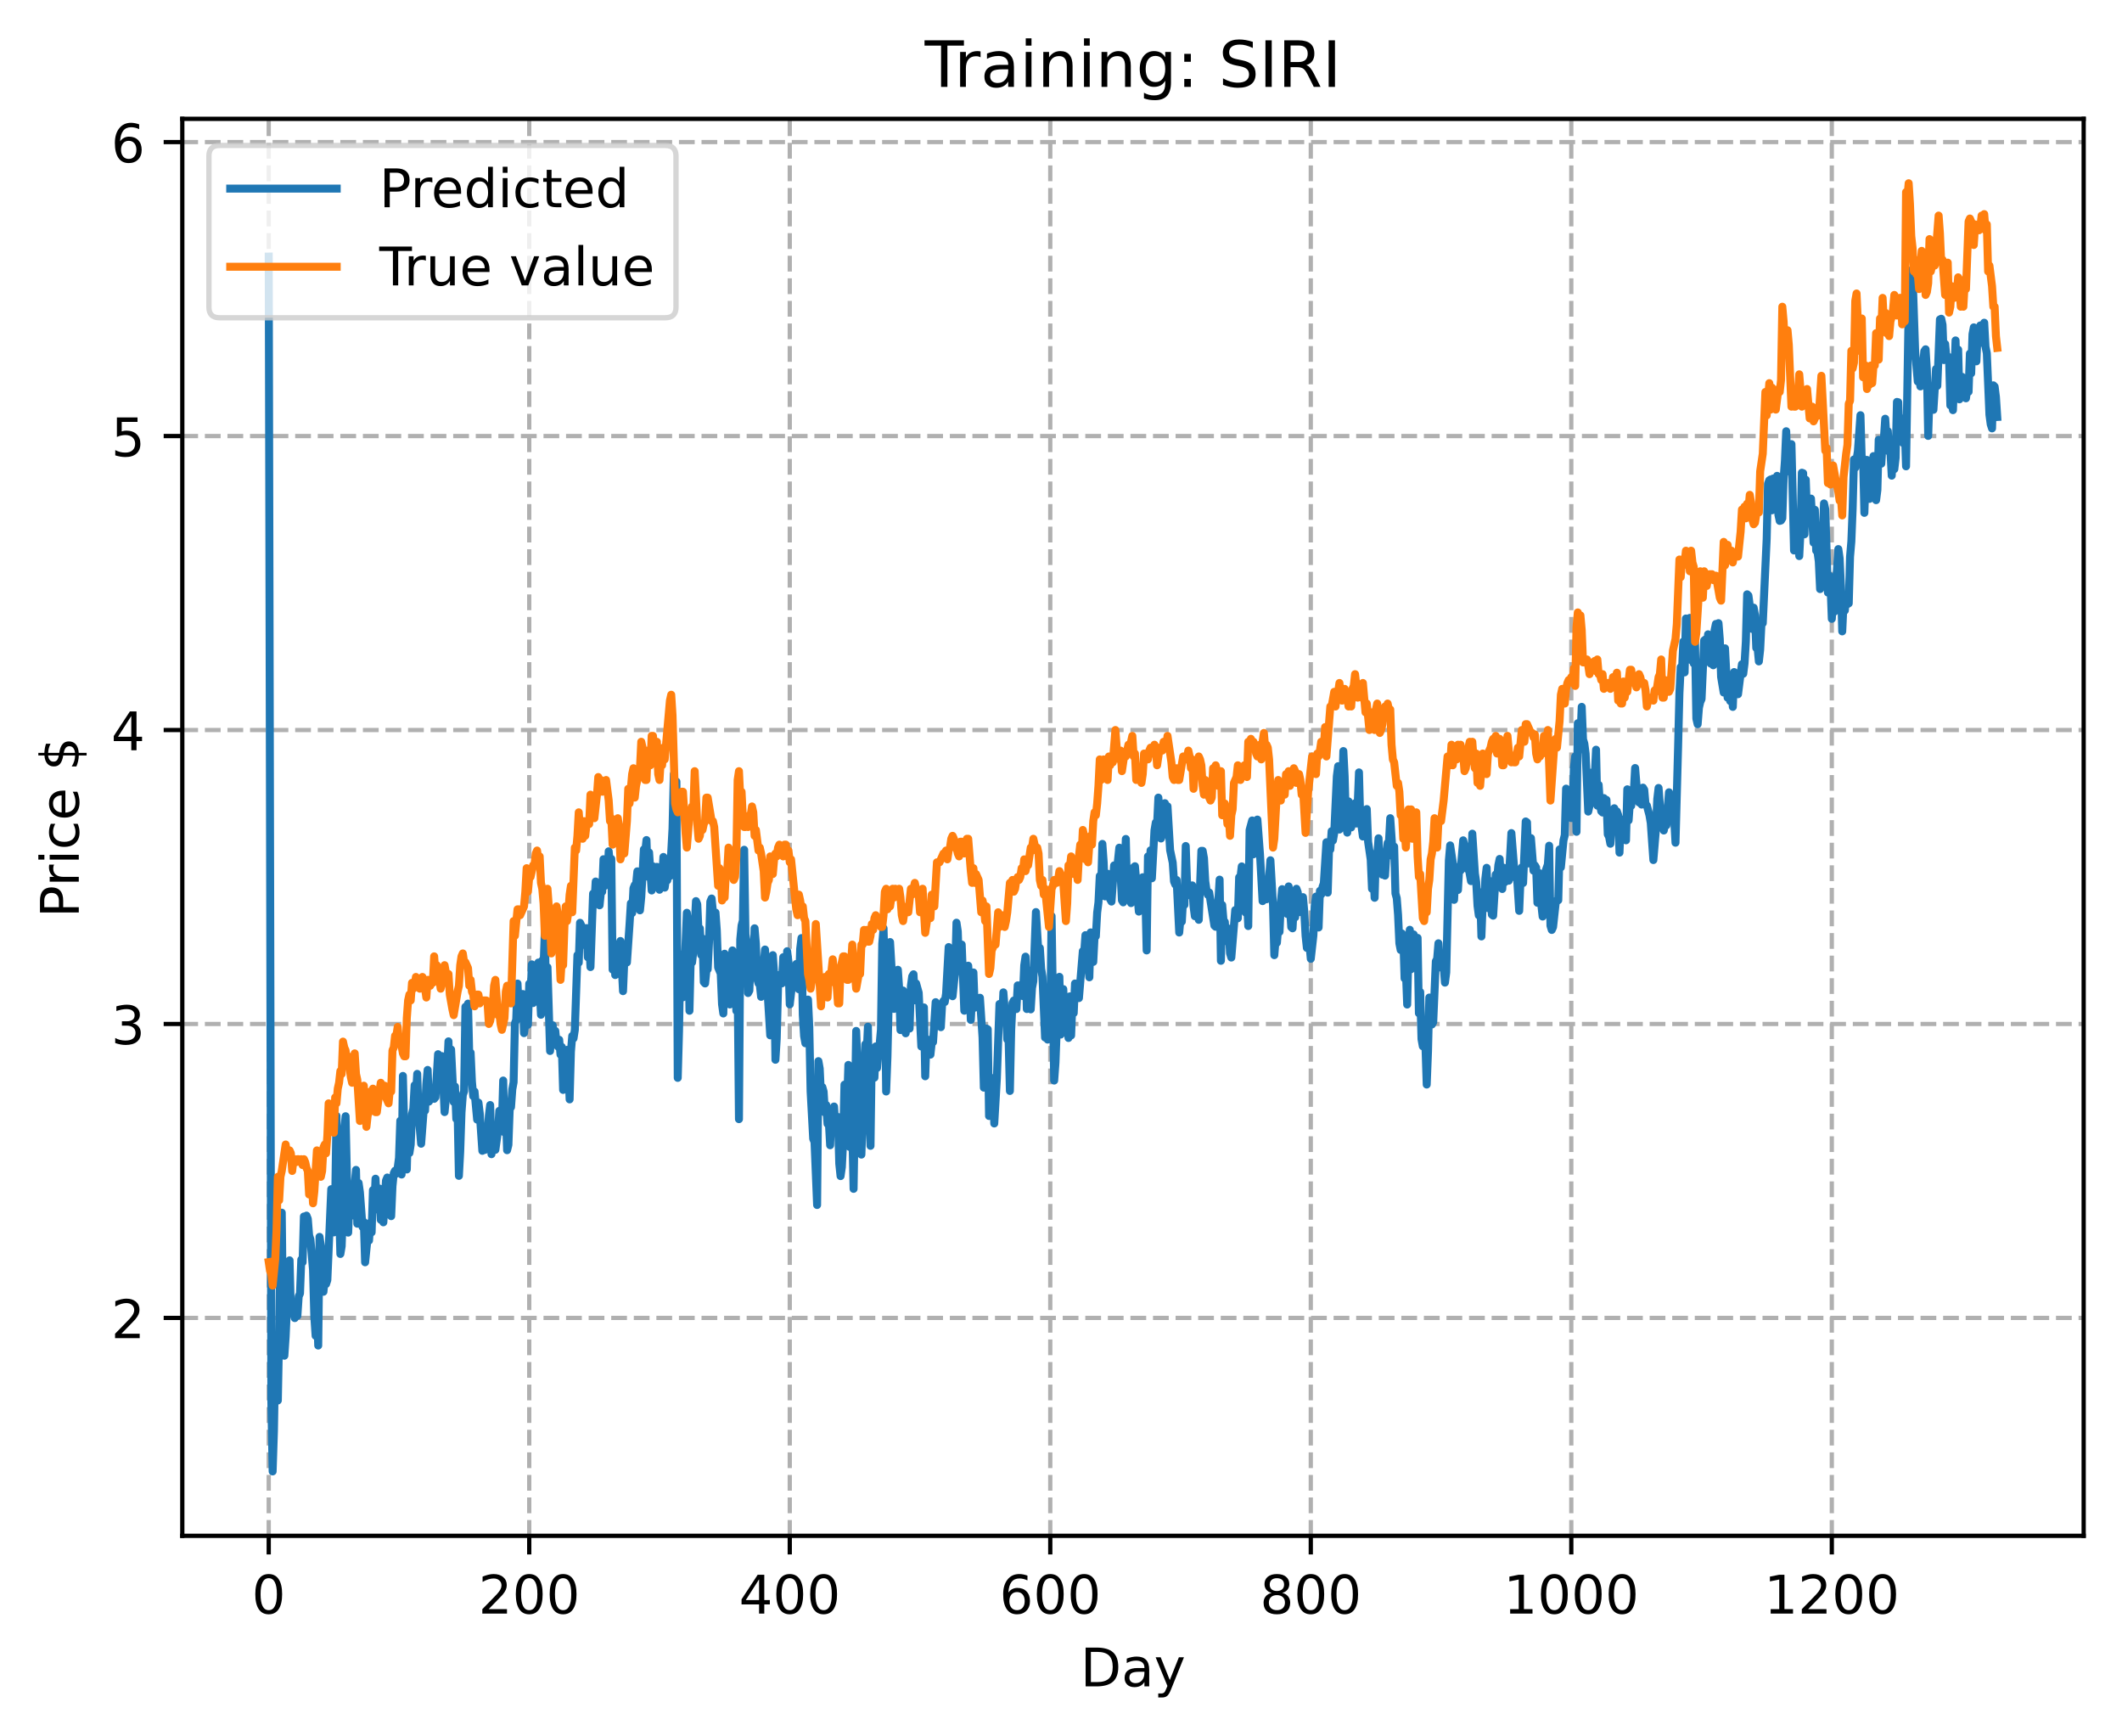 <?xml version="1.0" encoding="utf-8" standalone="no"?>
<!DOCTYPE svg PUBLIC "-//W3C//DTD SVG 1.1//EN"
  "http://www.w3.org/Graphics/SVG/1.1/DTD/svg11.dtd">
<!-- Created with matplotlib (https://matplotlib.org/) -->
<svg height="325.986pt" version="1.1" viewBox="0 0 398.561 325.986" width="398.561pt" xmlns="http://www.w3.org/2000/svg" xmlns:xlink="http://www.w3.org/1999/xlink">
 <defs>
  <style type="text/css">
*{stroke-linecap:butt;stroke-linejoin:round;}
  </style>
 </defs>
 <g id="figure_1">
  <g id="patch_1">
   <path d="M 0 325.986 
L 398.561 325.986 
L 398.561 0 
L 0 0 
z
" style="fill:#ffffff;"/>
  </g>
  <g id="axes_1">
   <g id="patch_2">
    <path d="M 34.241 288.43 
L 391.361 288.43 
L 391.361 22.318 
L 34.241 22.318 
z
" style="fill:#ffffff;"/>
   </g>
   <g id="matplotlib.axis_1">
    <g id="xtick_1">
     <g id="line2d_1">
      <path clip-path="url(#p7b8b1d64f9)" d="M 50.473 288.43 
L 50.473 22.318 
" style="fill:none;stroke:#b0b0b0;stroke-dasharray:2.96,1.28;stroke-dashoffset:0;stroke-width:0.8;"/>
     </g>
     <g id="line2d_2">
      <defs>
       <path d="M 0 0 
L 0 3.5 
" id="mc95e4644e6" style="stroke:#000000;stroke-width:0.8;"/>
      </defs>
      <g>
       <use style="stroke:#000000;stroke-width:0.8;" x="50.473" xlink:href="#mc95e4644e6" y="288.43"/>
      </g>
     </g>
     <g id="text_1">
      <!-- 0 -->
      <defs>
       <path d="M 31.781 66.406 
Q 24.172 66.406 20.328 58.906 
Q 16.5 51.422 16.5 36.375 
Q 16.5 21.391 20.328 13.891 
Q 24.172 6.391 31.781 6.391 
Q 39.453 6.391 43.281 13.891 
Q 47.125 21.391 47.125 36.375 
Q 47.125 51.422 43.281 58.906 
Q 39.453 66.406 31.781 66.406 
z
M 31.781 74.219 
Q 44.047 74.219 50.516 64.516 
Q 56.984 54.828 56.984 36.375 
Q 56.984 17.969 50.516 8.266 
Q 44.047 -1.422 31.781 -1.422 
Q 19.531 -1.422 13.062 8.266 
Q 6.594 17.969 6.594 36.375 
Q 6.594 54.828 13.062 64.516 
Q 19.531 74.219 31.781 74.219 
z
" id="DejaVuSans-48"/>
      </defs>
      <g transform="translate(47.292 303.029)scale(0.1 -0.1)">
       <use xlink:href="#DejaVuSans-48"/>
      </g>
     </g>
    </g>
    <g id="xtick_2">
     <g id="line2d_3">
      <path clip-path="url(#p7b8b1d64f9)" d="M 99.404 288.43 
L 99.404 22.318 
" style="fill:none;stroke:#b0b0b0;stroke-dasharray:2.96,1.28;stroke-dashoffset:0;stroke-width:0.8;"/>
     </g>
     <g id="line2d_4">
      <g>
       <use style="stroke:#000000;stroke-width:0.8;" x="99.404" xlink:href="#mc95e4644e6" y="288.43"/>
      </g>
     </g>
     <g id="text_2">
      <!-- 200 -->
      <defs>
       <path d="M 19.188 8.297 
L 53.609 8.297 
L 53.609 0 
L 7.328 0 
L 7.328 8.297 
Q 12.938 14.109 22.625 23.891 
Q 32.328 33.688 34.812 36.531 
Q 39.547 41.844 41.422 45.531 
Q 43.312 49.219 43.312 52.781 
Q 43.312 58.594 39.234 62.25 
Q 35.156 65.922 28.609 65.922 
Q 23.969 65.922 18.812 64.312 
Q 13.672 62.703 7.812 59.422 
L 7.812 69.391 
Q 13.766 71.781 18.938 73 
Q 24.125 74.219 28.422 74.219 
Q 39.75 74.219 46.484 68.547 
Q 53.219 62.891 53.219 53.422 
Q 53.219 48.922 51.531 44.891 
Q 49.859 40.875 45.406 35.406 
Q 44.188 33.984 37.641 27.219 
Q 31.109 20.453 19.188 8.297 
z
" id="DejaVuSans-50"/>
      </defs>
      <g transform="translate(89.86 303.029)scale(0.1 -0.1)">
       <use xlink:href="#DejaVuSans-50"/>
       <use x="63.623" xlink:href="#DejaVuSans-48"/>
       <use x="127.246" xlink:href="#DejaVuSans-48"/>
      </g>
     </g>
    </g>
    <g id="xtick_3">
     <g id="line2d_5">
      <path clip-path="url(#p7b8b1d64f9)" d="M 148.335 288.43 
L 148.335 22.318 
" style="fill:none;stroke:#b0b0b0;stroke-dasharray:2.96,1.28;stroke-dashoffset:0;stroke-width:0.8;"/>
     </g>
     <g id="line2d_6">
      <g>
       <use style="stroke:#000000;stroke-width:0.8;" x="148.335" xlink:href="#mc95e4644e6" y="288.43"/>
      </g>
     </g>
     <g id="text_3">
      <!-- 400 -->
      <defs>
       <path d="M 37.797 64.312 
L 12.891 25.391 
L 37.797 25.391 
z
M 35.203 72.906 
L 47.609 72.906 
L 47.609 25.391 
L 58.016 25.391 
L 58.016 17.188 
L 47.609 17.188 
L 47.609 0 
L 37.797 0 
L 37.797 17.188 
L 4.891 17.188 
L 4.891 26.703 
z
" id="DejaVuSans-52"/>
      </defs>
      <g transform="translate(138.791 303.029)scale(0.1 -0.1)">
       <use xlink:href="#DejaVuSans-52"/>
       <use x="63.623" xlink:href="#DejaVuSans-48"/>
       <use x="127.246" xlink:href="#DejaVuSans-48"/>
      </g>
     </g>
    </g>
    <g id="xtick_4">
     <g id="line2d_7">
      <path clip-path="url(#p7b8b1d64f9)" d="M 197.265 288.43 
L 197.265 22.318 
" style="fill:none;stroke:#b0b0b0;stroke-dasharray:2.96,1.28;stroke-dashoffset:0;stroke-width:0.8;"/>
     </g>
     <g id="line2d_8">
      <g>
       <use style="stroke:#000000;stroke-width:0.8;" x="197.265" xlink:href="#mc95e4644e6" y="288.43"/>
      </g>
     </g>
     <g id="text_4">
      <!-- 600 -->
      <defs>
       <path d="M 33.016 40.375 
Q 26.375 40.375 22.484 35.828 
Q 18.609 31.297 18.609 23.391 
Q 18.609 15.531 22.484 10.953 
Q 26.375 6.391 33.016 6.391 
Q 39.656 6.391 43.531 10.953 
Q 47.406 15.531 47.406 23.391 
Q 47.406 31.297 43.531 35.828 
Q 39.656 40.375 33.016 40.375 
z
M 52.594 71.297 
L 52.594 62.312 
Q 48.875 64.062 45.094 64.984 
Q 41.312 65.922 37.594 65.922 
Q 27.828 65.922 22.672 59.328 
Q 17.531 52.734 16.797 39.406 
Q 19.672 43.656 24.016 45.922 
Q 28.375 48.188 33.594 48.188 
Q 44.578 48.188 50.953 41.516 
Q 57.328 34.859 57.328 23.391 
Q 57.328 12.156 50.688 5.359 
Q 44.047 -1.422 33.016 -1.422 
Q 20.359 -1.422 13.672 8.266 
Q 6.984 17.969 6.984 36.375 
Q 6.984 53.656 15.188 63.938 
Q 23.391 74.219 37.203 74.219 
Q 40.922 74.219 44.703 73.484 
Q 48.484 72.75 52.594 71.297 
z
" id="DejaVuSans-54"/>
      </defs>
      <g transform="translate(187.721 303.029)scale(0.1 -0.1)">
       <use xlink:href="#DejaVuSans-54"/>
       <use x="63.623" xlink:href="#DejaVuSans-48"/>
       <use x="127.246" xlink:href="#DejaVuSans-48"/>
      </g>
     </g>
    </g>
    <g id="xtick_5">
     <g id="line2d_9">
      <path clip-path="url(#p7b8b1d64f9)" d="M 246.196 288.43 
L 246.196 22.318 
" style="fill:none;stroke:#b0b0b0;stroke-dasharray:2.96,1.28;stroke-dashoffset:0;stroke-width:0.8;"/>
     </g>
     <g id="line2d_10">
      <g>
       <use style="stroke:#000000;stroke-width:0.8;" x="246.196" xlink:href="#mc95e4644e6" y="288.43"/>
      </g>
     </g>
     <g id="text_5">
      <!-- 800 -->
      <defs>
       <path d="M 31.781 34.625 
Q 24.75 34.625 20.719 30.859 
Q 16.703 27.094 16.703 20.516 
Q 16.703 13.922 20.719 10.156 
Q 24.75 6.391 31.781 6.391 
Q 38.812 6.391 42.859 10.172 
Q 46.922 13.969 46.922 20.516 
Q 46.922 27.094 42.891 30.859 
Q 38.875 34.625 31.781 34.625 
z
M 21.922 38.812 
Q 15.578 40.375 12.031 44.719 
Q 8.5 49.078 8.5 55.328 
Q 8.5 64.062 14.719 69.141 
Q 20.953 74.219 31.781 74.219 
Q 42.672 74.219 48.875 69.141 
Q 55.078 64.062 55.078 55.328 
Q 55.078 49.078 51.531 44.719 
Q 48 40.375 41.703 38.812 
Q 48.828 37.156 52.797 32.312 
Q 56.781 27.484 56.781 20.516 
Q 56.781 9.906 50.312 4.234 
Q 43.844 -1.422 31.781 -1.422 
Q 19.734 -1.422 13.25 4.234 
Q 6.781 9.906 6.781 20.516 
Q 6.781 27.484 10.781 32.312 
Q 14.797 37.156 21.922 38.812 
z
M 18.312 54.391 
Q 18.312 48.734 21.844 45.562 
Q 25.391 42.391 31.781 42.391 
Q 38.141 42.391 41.719 45.562 
Q 45.312 48.734 45.312 54.391 
Q 45.312 60.062 41.719 63.234 
Q 38.141 66.406 31.781 66.406 
Q 25.391 66.406 21.844 63.234 
Q 18.312 60.062 18.312 54.391 
z
" id="DejaVuSans-56"/>
      </defs>
      <g transform="translate(236.652 303.029)scale(0.1 -0.1)">
       <use xlink:href="#DejaVuSans-56"/>
       <use x="63.623" xlink:href="#DejaVuSans-48"/>
       <use x="127.246" xlink:href="#DejaVuSans-48"/>
      </g>
     </g>
    </g>
    <g id="xtick_6">
     <g id="line2d_11">
      <path clip-path="url(#p7b8b1d64f9)" d="M 295.126 288.43 
L 295.126 22.318 
" style="fill:none;stroke:#b0b0b0;stroke-dasharray:2.96,1.28;stroke-dashoffset:0;stroke-width:0.8;"/>
     </g>
     <g id="line2d_12">
      <g>
       <use style="stroke:#000000;stroke-width:0.8;" x="295.126" xlink:href="#mc95e4644e6" y="288.43"/>
      </g>
     </g>
     <g id="text_6">
      <!-- 1000 -->
      <defs>
       <path d="M 12.406 8.297 
L 28.516 8.297 
L 28.516 63.922 
L 10.984 60.406 
L 10.984 69.391 
L 28.422 72.906 
L 38.281 72.906 
L 38.281 8.297 
L 54.391 8.297 
L 54.391 0 
L 12.406 0 
z
" id="DejaVuSans-49"/>
      </defs>
      <g transform="translate(282.401 303.029)scale(0.1 -0.1)">
       <use xlink:href="#DejaVuSans-49"/>
       <use x="63.623" xlink:href="#DejaVuSans-48"/>
       <use x="127.246" xlink:href="#DejaVuSans-48"/>
       <use x="190.869" xlink:href="#DejaVuSans-48"/>
      </g>
     </g>
    </g>
    <g id="xtick_7">
     <g id="line2d_13">
      <path clip-path="url(#p7b8b1d64f9)" d="M 344.057 288.43 
L 344.057 22.318 
" style="fill:none;stroke:#b0b0b0;stroke-dasharray:2.96,1.28;stroke-dashoffset:0;stroke-width:0.8;"/>
     </g>
     <g id="line2d_14">
      <g>
       <use style="stroke:#000000;stroke-width:0.8;" x="344.057" xlink:href="#mc95e4644e6" y="288.43"/>
      </g>
     </g>
     <g id="text_7">
      <!-- 1200 -->
      <g transform="translate(331.332 303.029)scale(0.1 -0.1)">
       <use xlink:href="#DejaVuSans-49"/>
       <use x="63.623" xlink:href="#DejaVuSans-50"/>
       <use x="127.246" xlink:href="#DejaVuSans-48"/>
       <use x="190.869" xlink:href="#DejaVuSans-48"/>
      </g>
     </g>
    </g>
    <g id="text_8">
     <!-- Day -->
     <defs>
      <path d="M 19.672 64.797 
L 19.672 8.109 
L 31.594 8.109 
Q 46.688 8.109 53.688 14.938 
Q 60.688 21.781 60.688 36.531 
Q 60.688 51.172 53.688 57.984 
Q 46.688 64.797 31.594 64.797 
z
M 9.812 72.906 
L 30.078 72.906 
Q 51.266 72.906 61.172 64.094 
Q 71.094 55.281 71.094 36.531 
Q 71.094 17.672 61.125 8.828 
Q 51.172 0 30.078 0 
L 9.812 0 
z
" id="DejaVuSans-68"/>
      <path d="M 34.281 27.484 
Q 23.391 27.484 19.188 25 
Q 14.984 22.516 14.984 16.5 
Q 14.984 11.719 18.141 8.906 
Q 21.297 6.109 26.703 6.109 
Q 34.188 6.109 38.703 11.406 
Q 43.219 16.703 43.219 25.484 
L 43.219 27.484 
z
M 52.203 31.203 
L 52.203 0 
L 43.219 0 
L 43.219 8.297 
Q 40.141 3.328 35.547 0.953 
Q 30.953 -1.422 24.312 -1.422 
Q 15.922 -1.422 10.953 3.297 
Q 6 8.016 6 15.922 
Q 6 25.141 12.172 29.828 
Q 18.359 34.516 30.609 34.516 
L 43.219 34.516 
L 43.219 35.406 
Q 43.219 41.609 39.141 45 
Q 35.062 48.391 27.688 48.391 
Q 23 48.391 18.547 47.266 
Q 14.109 46.141 10.016 43.891 
L 10.016 52.203 
Q 14.938 54.109 19.578 55.047 
Q 24.219 56 28.609 56 
Q 40.484 56 46.344 49.844 
Q 52.203 43.703 52.203 31.203 
z
" id="DejaVuSans-97"/>
      <path d="M 32.172 -5.078 
Q 28.375 -14.844 24.75 -17.812 
Q 21.141 -20.797 15.094 -20.797 
L 7.906 -20.797 
L 7.906 -13.281 
L 13.188 -13.281 
Q 16.891 -13.281 18.938 -11.516 
Q 21 -9.766 23.484 -3.219 
L 25.094 0.875 
L 2.984 54.688 
L 12.5 54.688 
L 29.594 11.922 
L 46.688 54.688 
L 56.203 54.688 
z
" id="DejaVuSans-121"/>
     </defs>
     <g transform="translate(202.927 316.707)scale(0.1 -0.1)">
      <use xlink:href="#DejaVuSans-68"/>
      <use x="77.002" xlink:href="#DejaVuSans-97"/>
      <use x="138.281" xlink:href="#DejaVuSans-121"/>
     </g>
    </g>
   </g>
   <g id="matplotlib.axis_2">
    <g id="ytick_1">
     <g id="line2d_15">
      <path clip-path="url(#p7b8b1d64f9)" d="M 34.241 247.509 
L 391.361 247.509 
" style="fill:none;stroke:#b0b0b0;stroke-dasharray:2.96,1.28;stroke-dashoffset:0;stroke-width:0.8;"/>
     </g>
     <g id="line2d_16">
      <defs>
       <path d="M 0 0 
L -3.5 0 
" id="m616eefcea1" style="stroke:#000000;stroke-width:0.8;"/>
      </defs>
      <g>
       <use style="stroke:#000000;stroke-width:0.8;" x="34.241" xlink:href="#m616eefcea1" y="247.509"/>
      </g>
     </g>
     <g id="text_9">
      <!-- 2 -->
      <g transform="translate(20.878 251.308)scale(0.1 -0.1)">
       <use xlink:href="#DejaVuSans-50"/>
      </g>
     </g>
    </g>
    <g id="ytick_2">
     <g id="line2d_17">
      <path clip-path="url(#p7b8b1d64f9)" d="M 34.241 192.303 
L 391.361 192.303 
" style="fill:none;stroke:#b0b0b0;stroke-dasharray:2.96,1.28;stroke-dashoffset:0;stroke-width:0.8;"/>
     </g>
     <g id="line2d_18">
      <g>
       <use style="stroke:#000000;stroke-width:0.8;" x="34.241" xlink:href="#m616eefcea1" y="192.303"/>
      </g>
     </g>
     <g id="text_10">
      <!-- 3 -->
      <defs>
       <path d="M 40.578 39.312 
Q 47.656 37.797 51.625 33 
Q 55.609 28.219 55.609 21.188 
Q 55.609 10.406 48.188 4.484 
Q 40.766 -1.422 27.094 -1.422 
Q 22.516 -1.422 17.656 -0.516 
Q 12.797 0.391 7.625 2.203 
L 7.625 11.719 
Q 11.719 9.328 16.594 8.109 
Q 21.484 6.891 26.812 6.891 
Q 36.078 6.891 40.938 10.547 
Q 45.797 14.203 45.797 21.188 
Q 45.797 27.641 41.281 31.266 
Q 36.766 34.906 28.719 34.906 
L 20.219 34.906 
L 20.219 43.016 
L 29.109 43.016 
Q 36.375 43.016 40.234 45.922 
Q 44.094 48.828 44.094 54.297 
Q 44.094 59.906 40.109 62.906 
Q 36.141 65.922 28.719 65.922 
Q 24.656 65.922 20.016 65.031 
Q 15.375 64.156 9.812 62.312 
L 9.812 71.094 
Q 15.438 72.656 20.344 73.438 
Q 25.25 74.219 29.594 74.219 
Q 40.828 74.219 47.359 69.109 
Q 53.906 64.016 53.906 55.328 
Q 53.906 49.266 50.438 45.094 
Q 46.969 40.922 40.578 39.312 
z
" id="DejaVuSans-51"/>
      </defs>
      <g transform="translate(20.878 196.102)scale(0.1 -0.1)">
       <use xlink:href="#DejaVuSans-51"/>
      </g>
     </g>
    </g>
    <g id="ytick_3">
     <g id="line2d_19">
      <path clip-path="url(#p7b8b1d64f9)" d="M 34.241 137.097 
L 391.361 137.097 
" style="fill:none;stroke:#b0b0b0;stroke-dasharray:2.96,1.28;stroke-dashoffset:0;stroke-width:0.8;"/>
     </g>
     <g id="line2d_20">
      <g>
       <use style="stroke:#000000;stroke-width:0.8;" x="34.241" xlink:href="#m616eefcea1" y="137.097"/>
      </g>
     </g>
     <g id="text_11">
      <!-- 4 -->
      <g transform="translate(20.878 140.896)scale(0.1 -0.1)">
       <use xlink:href="#DejaVuSans-52"/>
      </g>
     </g>
    </g>
    <g id="ytick_4">
     <g id="line2d_21">
      <path clip-path="url(#p7b8b1d64f9)" d="M 34.241 81.891 
L 391.361 81.891 
" style="fill:none;stroke:#b0b0b0;stroke-dasharray:2.96,1.28;stroke-dashoffset:0;stroke-width:0.8;"/>
     </g>
     <g id="line2d_22">
      <g>
       <use style="stroke:#000000;stroke-width:0.8;" x="34.241" xlink:href="#m616eefcea1" y="81.891"/>
      </g>
     </g>
     <g id="text_12">
      <!-- 5 -->
      <defs>
       <path d="M 10.797 72.906 
L 49.516 72.906 
L 49.516 64.594 
L 19.828 64.594 
L 19.828 46.734 
Q 21.969 47.469 24.109 47.828 
Q 26.266 48.188 28.422 48.188 
Q 40.625 48.188 47.75 41.5 
Q 54.891 34.812 54.891 23.391 
Q 54.891 11.625 47.562 5.094 
Q 40.234 -1.422 26.906 -1.422 
Q 22.312 -1.422 17.547 -0.641 
Q 12.797 0.141 7.719 1.703 
L 7.719 11.625 
Q 12.109 9.234 16.797 8.062 
Q 21.484 6.891 26.703 6.891 
Q 35.156 6.891 40.078 11.328 
Q 45.016 15.766 45.016 23.391 
Q 45.016 31 40.078 35.438 
Q 35.156 39.891 26.703 39.891 
Q 22.75 39.891 18.812 39.016 
Q 14.891 38.141 10.797 36.281 
z
" id="DejaVuSans-53"/>
      </defs>
      <g transform="translate(20.878 85.69)scale(0.1 -0.1)">
       <use xlink:href="#DejaVuSans-53"/>
      </g>
     </g>
    </g>
    <g id="ytick_5">
     <g id="line2d_23">
      <path clip-path="url(#p7b8b1d64f9)" d="M 34.241 26.685 
L 391.361 26.685 
" style="fill:none;stroke:#b0b0b0;stroke-dasharray:2.96,1.28;stroke-dashoffset:0;stroke-width:0.8;"/>
     </g>
     <g id="line2d_24">
      <g>
       <use style="stroke:#000000;stroke-width:0.8;" x="34.241" xlink:href="#m616eefcea1" y="26.685"/>
      </g>
     </g>
     <g id="text_13">
      <!-- 6 -->
      <g transform="translate(20.878 30.485)scale(0.1 -0.1)">
       <use xlink:href="#DejaVuSans-54"/>
      </g>
     </g>
    </g>
    <g id="text_14">
     <!-- Price $ -->
     <defs>
      <path d="M 19.672 64.797 
L 19.672 37.406 
L 32.078 37.406 
Q 38.969 37.406 42.719 40.969 
Q 46.484 44.531 46.484 51.125 
Q 46.484 57.672 42.719 61.234 
Q 38.969 64.797 32.078 64.797 
z
M 9.812 72.906 
L 32.078 72.906 
Q 44.344 72.906 50.609 67.359 
Q 56.891 61.812 56.891 51.125 
Q 56.891 40.328 50.609 34.812 
Q 44.344 29.297 32.078 29.297 
L 19.672 29.297 
L 19.672 0 
L 9.812 0 
z
" id="DejaVuSans-80"/>
      <path d="M 41.109 46.297 
Q 39.594 47.172 37.812 47.578 
Q 36.031 48 33.891 48 
Q 26.266 48 22.188 43.047 
Q 18.109 38.094 18.109 28.812 
L 18.109 0 
L 9.078 0 
L 9.078 54.688 
L 18.109 54.688 
L 18.109 46.188 
Q 20.953 51.172 25.484 53.578 
Q 30.031 56 36.531 56 
Q 37.453 56 38.578 55.875 
Q 39.703 55.766 41.062 55.516 
z
" id="DejaVuSans-114"/>
      <path d="M 9.422 54.688 
L 18.406 54.688 
L 18.406 0 
L 9.422 0 
z
M 9.422 75.984 
L 18.406 75.984 
L 18.406 64.594 
L 9.422 64.594 
z
" id="DejaVuSans-105"/>
      <path d="M 48.781 52.594 
L 48.781 44.188 
Q 44.969 46.297 41.141 47.344 
Q 37.312 48.391 33.406 48.391 
Q 24.656 48.391 19.812 42.844 
Q 14.984 37.312 14.984 27.297 
Q 14.984 17.281 19.812 11.734 
Q 24.656 6.203 33.406 6.203 
Q 37.312 6.203 41.141 7.25 
Q 44.969 8.297 48.781 10.406 
L 48.781 2.094 
Q 45.016 0.344 40.984 -0.531 
Q 36.969 -1.422 32.422 -1.422 
Q 20.062 -1.422 12.781 6.344 
Q 5.516 14.109 5.516 27.297 
Q 5.516 40.672 12.859 48.328 
Q 20.219 56 33.016 56 
Q 37.156 56 41.109 55.141 
Q 45.062 54.297 48.781 52.594 
z
" id="DejaVuSans-99"/>
      <path d="M 56.203 29.594 
L 56.203 25.203 
L 14.891 25.203 
Q 15.484 15.922 20.484 11.062 
Q 25.484 6.203 34.422 6.203 
Q 39.594 6.203 44.453 7.469 
Q 49.312 8.734 54.109 11.281 
L 54.109 2.781 
Q 49.266 0.734 44.188 -0.344 
Q 39.109 -1.422 33.891 -1.422 
Q 20.797 -1.422 13.156 6.188 
Q 5.516 13.812 5.516 26.812 
Q 5.516 40.234 12.766 48.109 
Q 20.016 56 32.328 56 
Q 43.359 56 49.781 48.891 
Q 56.203 41.797 56.203 29.594 
z
M 47.219 32.234 
Q 47.125 39.594 43.094 43.984 
Q 39.062 48.391 32.422 48.391 
Q 24.906 48.391 20.391 44.141 
Q 15.875 39.891 15.188 32.172 
z
" id="DejaVuSans-101"/>
      <path id="DejaVuSans-32"/>
      <path d="M 33.797 -14.703 
L 28.906 -14.703 
L 28.859 0 
Q 23.734 0.094 18.609 1.188 
Q 13.484 2.297 8.297 4.5 
L 8.297 13.281 
Q 13.281 10.156 18.375 8.562 
Q 23.484 6.984 28.906 6.938 
L 28.906 29.203 
Q 18.109 30.953 13.203 35.156 
Q 8.297 39.359 8.297 46.688 
Q 8.297 54.641 13.625 59.219 
Q 18.953 63.812 28.906 64.5 
L 28.906 75.984 
L 33.797 75.984 
L 33.797 64.656 
Q 38.328 64.453 42.578 63.688 
Q 46.828 62.938 50.875 61.625 
L 50.875 53.078 
Q 46.828 55.125 42.547 56.25 
Q 38.281 57.375 33.797 57.562 
L 33.797 36.719 
Q 44.875 35.016 50.094 30.609 
Q 55.328 26.219 55.328 18.609 
Q 55.328 10.359 49.781 5.594 
Q 44.234 0.828 33.797 0.094 
z
M 28.906 37.594 
L 28.906 57.625 
Q 23.25 56.984 20.266 54.391 
Q 17.281 51.812 17.281 47.516 
Q 17.281 43.312 20.031 40.969 
Q 22.797 38.625 28.906 37.594 
z
M 33.797 28.219 
L 33.797 7.078 
Q 39.984 7.906 43.141 10.594 
Q 46.297 13.281 46.297 17.672 
Q 46.297 21.969 43.281 24.5 
Q 40.281 27.047 33.797 28.219 
z
" id="DejaVuSans-36"/>
     </defs>
     <g transform="translate(14.798 172.342)rotate(-90)scale(0.1 -0.1)">
      <use xlink:href="#DejaVuSans-80"/>
      <use x="58.553" xlink:href="#DejaVuSans-114"/>
      <use x="99.666" xlink:href="#DejaVuSans-105"/>
      <use x="127.449" xlink:href="#DejaVuSans-99"/>
      <use x="182.43" xlink:href="#DejaVuSans-101"/>
      <use x="243.953" xlink:href="#DejaVuSans-32"/>
      <use x="275.74" xlink:href="#DejaVuSans-36"/>
     </g>
    </g>
   </g>
   <g id="line2d_25">
    <path clip-path="url(#p7b8b1d64f9)" d="M 50.473 48.189 
L 50.963 263.088 
L 51.207 276.334 
L 51.452 268.76 
L 51.697 254.736 
L 51.941 254.276 
L 52.186 263.018 
L 52.431 250.278 
L 52.675 231.348 
L 52.92 227.738 
L 53.165 249.615 
L 53.409 254.605 
L 53.654 250.999 
L 54.143 239.788 
L 54.388 236.694 
L 54.632 246.234 
L 54.877 245.003 
L 55.366 247.538 
L 55.611 246.895 
L 55.856 247.122 
L 56.1 243.463 
L 56.345 242.926 
L 56.59 236.551 
L 56.834 237.053 
L 57.079 228.459 
L 57.324 233.319 
L 57.568 228.294 
L 57.813 228.905 
L 58.058 231.999 
L 58.302 232.757 
L 58.792 238.48 
L 59.036 247.343 
L 59.281 250.87 
L 59.526 245.513 
L 59.77 252.693 
L 60.015 232.288 
L 60.504 235.678 
L 60.749 242.594 
L 60.993 240.187 
L 61.238 241.15 
L 61.483 240.405 
L 62.217 223.326 
L 62.706 231.444 
L 62.951 225.839 
L 63.195 209.566 
L 63.929 235.493 
L 64.174 234.047 
L 64.419 226.886 
L 64.663 212.413 
L 64.908 209.629 
L 65.397 231.485 
L 65.642 224.925 
L 65.886 223.005 
L 66.376 228.26 
L 66.62 222.473 
L 66.865 219.707 
L 67.11 229.813 
L 67.354 222.164 
L 67.599 223.898 
L 68.088 230.426 
L 68.333 229.482 
L 68.578 237.06 
L 69.067 232.23 
L 69.312 232.982 
L 69.556 229.602 
L 69.801 231.436 
L 70.046 223.5 
L 70.29 227.231 
L 70.535 221.363 
L 70.78 226.539 
L 71.024 225.724 
L 71.269 223.209 
L 71.514 229.085 
L 71.758 225.984 
L 72.003 229.552 
L 72.492 221.713 
L 72.737 221.139 
L 72.981 221.347 
L 73.226 223.681 
L 73.471 228.395 
L 73.715 222.76 
L 73.96 220.327 
L 74.205 219.851 
L 74.449 220.416 
L 74.694 219.31 
L 74.939 217.462 
L 75.183 210.479 
L 75.428 220.576 
L 75.673 202.059 
L 75.917 211.461 
L 76.162 213.99 
L 76.407 219.632 
L 76.651 210.486 
L 76.896 216.539 
L 77.141 214.948 
L 77.385 209.215 
L 77.63 208.219 
L 77.874 203.815 
L 78.119 205.632 
L 78.364 201.677 
L 78.608 209.247 
L 79.098 214.792 
L 79.587 208.385 
L 79.832 208.587 
L 80.076 203.545 
L 80.321 200.933 
L 80.566 206.881 
L 80.81 206.435 
L 81.3 205.047 
L 81.544 206.364 
L 81.789 206.062 
L 82.278 197.977 
L 82.523 199.416 
L 82.768 198.394 
L 83.012 198.339 
L 83.502 208.85 
L 83.746 206.384 
L 84.235 195.57 
L 84.48 205.997 
L 84.725 197.093 
L 85.214 206.945 
L 85.459 204.053 
L 85.703 210.14 
L 85.948 208.721 
L 86.193 220.828 
L 86.437 216.281 
L 86.682 208.906 
L 86.927 205.634 
L 87.171 204.929 
L 87.416 189.08 
L 87.661 197.268 
L 87.905 188.48 
L 88.15 198.736 
L 88.395 197.699 
L 88.639 203.121 
L 88.884 205.86 
L 89.129 204.988 
L 89.618 210.264 
L 89.862 207.07 
L 90.107 209.071 
L 90.596 216.125 
L 90.841 214.024 
L 91.086 215.95 
L 91.33 215.263 
L 91.575 213.558 
L 91.82 209.493 
L 92.064 207.525 
L 92.309 216.758 
L 92.554 211.934 
L 93.043 215.94 
L 93.532 212.418 
L 93.777 208.62 
L 94.266 211.13 
L 94.511 202.925 
L 94.756 212.666 
L 95 208.807 
L 95.245 216.01 
L 95.49 215.011 
L 95.734 208.276 
L 95.979 207.922 
L 96.223 204.56 
L 96.468 203.24 
L 96.713 192.206 
L 96.957 191.525 
L 97.202 184.713 
L 97.447 190.036 
L 97.691 187.94 
L 97.936 189.951 
L 98.181 186.673 
L 98.425 194.021 
L 98.67 192.082 
L 98.915 191.188 
L 99.159 192.459 
L 99.404 184.737 
L 99.649 187.101 
L 99.893 181.112 
L 100.138 188.373 
L 100.627 182.901 
L 101.117 180.767 
L 101.606 190.573 
L 101.85 180.37 
L 102.095 181.417 
L 102.34 174.529 
L 102.584 190.018 
L 102.829 181.649 
L 103.318 197.375 
L 103.563 193.286 
L 103.808 192.545 
L 104.052 195.572 
L 104.297 193.599 
L 104.542 196.088 
L 104.786 196.54 
L 105.031 195.266 
L 105.276 198.062 
L 105.52 196.613 
L 105.765 204.687 
L 106.01 201.92 
L 106.254 197.654 
L 106.499 197.166 
L 106.744 200.56 
L 106.988 206.465 
L 107.233 197.516 
L 107.478 194.55 
L 107.722 195.013 
L 107.967 193.416 
L 108.456 179.373 
L 108.701 180.792 
L 108.945 173.303 
L 109.435 174.321 
L 109.679 177.443 
L 110.169 174.302 
L 110.413 179.784 
L 110.658 176.791 
L 110.903 181.618 
L 111.392 167.829 
L 111.637 169.776 
L 111.881 165.552 
L 112.126 169.769 
L 112.371 169.501 
L 112.615 170.02 
L 112.86 167.573 
L 113.105 167.474 
L 113.349 161.361 
L 113.594 166.373 
L 113.838 165.273 
L 114.083 165.522 
L 114.328 159.875 
L 114.572 162.659 
L 114.817 161.291 
L 115.062 182.088 
L 115.306 177.851 
L 115.551 183.116 
L 115.796 177.365 
L 116.04 182.903 
L 116.285 178.897 
L 116.53 176.718 
L 117.019 186.142 
L 117.264 180.311 
L 117.508 179.475 
L 117.753 180.752 
L 118.242 173.613 
L 118.487 169.641 
L 118.732 171.475 
L 118.976 166.814 
L 119.221 166.211 
L 119.466 166.105 
L 119.71 163.639 
L 119.955 164.041 
L 120.199 170.964 
L 120.444 168.461 
L 120.933 159.515 
L 121.178 160.095 
L 121.423 157.762 
L 121.667 164.649 
L 121.912 160.087 
L 122.401 167.234 
L 122.646 162.697 
L 122.891 163.112 
L 123.135 164.699 
L 123.38 162.796 
L 123.625 163.048 
L 123.869 167.095 
L 124.114 162.882 
L 124.359 165.011 
L 124.603 160.937 
L 124.848 166.699 
L 125.093 165.027 
L 125.337 165.329 
L 125.582 162.026 
L 125.826 164.541 
L 126.316 155.585 
L 126.56 145.377 
L 126.805 155.6 
L 127.05 146.783 
L 127.294 202.425 
L 127.539 193.602 
L 127.784 179.253 
L 128.273 187.296 
L 128.518 183.191 
L 129.007 171.422 
L 129.252 173.57 
L 129.496 189.824 
L 129.741 179.698 
L 129.986 180.748 
L 130.23 178.634 
L 130.72 169.227 
L 130.964 169.819 
L 131.209 175.187 
L 131.453 174.361 
L 131.698 179.33 
L 131.943 176.241 
L 132.187 184.426 
L 132.432 184.693 
L 132.677 182.31 
L 132.921 182.029 
L 133.166 176.958 
L 133.411 169.318 
L 133.655 168.742 
L 133.9 171.235 
L 134.145 175.842 
L 134.389 171.382 
L 134.634 174.745 
L 134.879 181.694 
L 135.368 182.832 
L 135.613 188.593 
L 135.857 190.333 
L 136.102 179.11 
L 136.347 181.49 
L 136.591 185.481 
L 136.836 186.487 
L 137.081 188.64 
L 137.325 181.266 
L 137.57 178.49 
L 137.814 182.322 
L 138.059 183.211 
L 138.304 189.838 
L 138.548 185.03 
L 138.793 210.179 
L 139.038 176.434 
L 139.282 173.824 
L 139.527 172.899 
L 139.772 159.589 
L 140.016 175.46 
L 140.261 177.082 
L 140.506 186.492 
L 140.75 186.02 
L 140.995 179.245 
L 141.24 179.739 
L 141.484 182.38 
L 141.729 174.335 
L 141.974 177.245 
L 142.218 183.819 
L 142.463 184.676 
L 142.708 184.876 
L 142.952 187.206 
L 143.686 178.322 
L 144.665 194.436 
L 144.909 192.671 
L 145.154 179.376 
L 145.399 182.876 
L 145.643 199.026 
L 145.888 195.056 
L 146.133 185.561 
L 146.377 183.094 
L 146.622 184.331 
L 146.867 184.677 
L 147.111 179.761 
L 147.356 180.342 
L 147.601 183.99 
L 147.845 178.639 
L 148.09 180.652 
L 148.335 188.629 
L 149.069 182.282 
L 149.313 184.257 
L 149.558 181.035 
L 150.047 185.784 
L 150.292 178.204 
L 150.536 176.167 
L 150.781 190.595 
L 151.026 194.566 
L 151.27 195.929 
L 151.515 192.944 
L 151.76 187.724 
L 152.004 192.867 
L 152.249 204.939 
L 152.738 213.88 
L 152.983 214.442 
L 153.472 226.299 
L 153.717 199.283 
L 153.962 200.683 
L 154.206 205.954 
L 154.451 204.146 
L 154.696 205.005 
L 154.94 208.943 
L 155.185 207.516 
L 155.429 211.057 
L 155.674 210.743 
L 155.919 215.079 
L 156.163 209.005 
L 156.653 207.806 
L 156.897 211.469 
L 157.142 212.542 
L 157.387 209.773 
L 157.631 218.548 
L 157.876 220.874 
L 158.121 219.188 
L 158.365 214.197 
L 158.61 203.701 
L 158.855 215.171 
L 159.344 199.992 
L 159.589 215.399 
L 159.833 201.056 
L 160.323 223.269 
L 160.812 193.611 
L 161.057 200.04 
L 161.301 212.468 
L 161.546 215.985 
L 161.79 216.837 
L 162.524 196.118 
L 162.769 198.104 
L 163.014 192.816 
L 163.258 207.87 
L 163.503 215.189 
L 163.748 197.098 
L 164.237 202.391 
L 164.482 196.522 
L 164.726 200.573 
L 164.971 197.651 
L 165.216 196.133 
L 165.46 193.364 
L 165.705 177.264 
L 165.95 174.335 
L 166.194 183.501 
L 166.439 204.986 
L 166.684 198.493 
L 167.173 176.919 
L 167.907 189.472 
L 168.151 188.055 
L 168.396 188.302 
L 168.641 182.123 
L 168.885 185.725 
L 169.13 193.449 
L 169.375 191.307 
L 169.619 186.025 
L 169.864 186.547 
L 170.109 194.053 
L 170.353 191.482 
L 170.598 191.92 
L 170.843 193.169 
L 171.087 185.177 
L 171.332 183.358 
L 171.577 182.971 
L 171.821 187.86 
L 172.066 184.687 
L 172.555 186.445 
L 173.045 196.532 
L 173.289 195.323 
L 173.534 189.198 
L 173.778 202.126 
L 174.023 195.119 
L 174.268 197.934 
L 174.512 195.618 
L 174.757 198.06 
L 175.002 195.783 
L 175.246 195.715 
L 175.736 188.209 
L 175.98 192.293 
L 176.47 190.902 
L 176.714 192.907 
L 176.959 188.493 
L 177.204 187.973 
L 177.448 188.186 
L 177.693 186.628 
L 178.182 177.86 
L 178.427 178.264 
L 178.672 184.947 
L 178.916 187.093 
L 179.405 182.362 
L 179.65 173.289 
L 179.895 174.922 
L 180.139 182.381 
L 180.384 177.421 
L 180.629 177.387 
L 181.118 189.813 
L 181.363 181.918 
L 181.607 184.096 
L 181.852 181.356 
L 182.097 184.828 
L 182.341 191.546 
L 182.831 182.63 
L 183.075 189.245 
L 183.32 187.754 
L 183.565 188.797 
L 183.809 188.616 
L 184.054 187.378 
L 184.543 194.812 
L 184.788 204.258 
L 185.033 196.689 
L 185.277 193.16 
L 185.522 193.307 
L 185.766 209.584 
L 186.011 208.078 
L 186.256 208.802 
L 186.5 202.47 
L 186.745 210.991 
L 187.234 202.59 
L 187.724 188.548 
L 187.968 188.575 
L 188.213 191.645 
L 188.458 186.366 
L 188.702 189.482 
L 188.947 189.421 
L 189.192 195.215 
L 189.436 195.075 
L 189.681 204.882 
L 189.926 193.49 
L 190.17 188.39 
L 190.415 187.903 
L 190.66 188.505 
L 190.904 189.506 
L 191.149 185.058 
L 191.393 185.667 
L 191.638 186.684 
L 191.883 184.881 
L 192.127 187.073 
L 192.372 181.3 
L 192.617 179.659 
L 192.861 189.498 
L 193.106 182.663 
L 193.351 182.291 
L 193.595 189.559 
L 193.84 185.537 
L 194.085 184.255 
L 194.574 171.286 
L 195.063 179.299 
L 195.308 178.025 
L 195.553 181.908 
L 195.797 183.412 
L 196.287 194.855 
L 196.531 189.749 
L 196.776 195.237 
L 197.021 194.843 
L 197.265 192.38 
L 197.51 172.042 
L 197.999 202.929 
L 198.244 199.57 
L 198.488 193.09 
L 198.733 189.63 
L 198.978 183.451 
L 199.222 194.293 
L 199.467 191.2 
L 199.712 185.757 
L 199.956 192.113 
L 200.201 191.451 
L 200.446 192.147 
L 200.69 194.932 
L 200.935 187.121 
L 201.18 194.462 
L 201.424 188.227 
L 201.669 190.258 
L 201.914 184.698 
L 202.158 185.502 
L 202.648 187.444 
L 203.381 178.612 
L 203.626 179.007 
L 203.871 175.622 
L 204.115 177.492 
L 204.605 183.539 
L 204.849 175.107 
L 205.094 176.043 
L 205.339 180.649 
L 205.583 175.888 
L 205.828 175.834 
L 206.073 171.385 
L 206.317 169.462 
L 206.562 164.503 
L 206.807 167.146 
L 207.051 158.486 
L 207.296 161.923 
L 207.541 168.34 
L 207.785 164.987 
L 208.03 164.09 
L 208.519 168.903 
L 208.764 169.318 
L 209.253 162.526 
L 209.498 162.931 
L 209.742 163.9 
L 210.232 159.193 
L 210.721 169.073 
L 210.966 169.461 
L 211.21 164.867 
L 211.455 157.558 
L 211.7 167.679 
L 211.944 165.418 
L 212.434 169.6 
L 212.678 167.467 
L 212.923 162.904 
L 213.168 162.678 
L 213.902 171.202 
L 214.146 166.595 
L 214.391 165.878 
L 214.636 164.744 
L 214.88 169.727 
L 215.125 168.087 
L 215.369 178.495 
L 215.614 160.829 
L 215.859 164.113 
L 216.103 159.696 
L 216.348 164.946 
L 216.837 155.942 
L 217.082 154.474 
L 217.327 154.819 
L 217.571 149.791 
L 218.061 157.47 
L 218.55 156.048 
L 218.795 150.837 
L 219.039 152.784 
L 219.284 151.417 
L 219.773 159.654 
L 220.263 161.999 
L 220.507 165.535 
L 220.752 166.124 
L 220.997 165.262 
L 221.486 175.133 
L 221.73 172.313 
L 221.975 173.088 
L 222.22 168.715 
L 222.464 169.938 
L 222.709 158.881 
L 222.954 165.803 
L 223.198 166.469 
L 223.443 167.633 
L 223.688 168.224 
L 223.932 166.276 
L 224.177 170.238 
L 224.422 172.066 
L 224.666 169.879 
L 224.911 170.234 
L 225.156 172.743 
L 225.645 159.787 
L 225.89 159.791 
L 226.134 161.165 
L 226.379 165.518 
L 226.624 167.249 
L 226.868 168.047 
L 227.113 167.606 
L 228.091 173.829 
L 228.336 174.051 
L 228.581 173.476 
L 229.07 165.193 
L 229.315 180.439 
L 229.559 169.958 
L 229.804 172.889 
L 230.049 173.13 
L 230.293 176.545 
L 230.538 176.837 
L 230.783 174.403 
L 231.027 179.018 
L 231.272 179.831 
L 232.006 170.909 
L 232.251 172.033 
L 232.495 172.46 
L 232.74 164.763 
L 232.984 164.807 
L 233.229 162.711 
L 233.474 163.673 
L 233.718 169.271 
L 233.963 171.391 
L 234.208 168.921 
L 234.452 173.912 
L 234.697 155.889 
L 235.186 154.083 
L 235.431 160.44 
L 235.676 155.55 
L 235.92 159.896 
L 236.165 153.917 
L 236.654 160.404 
L 237.144 169.231 
L 237.388 166.178 
L 237.633 165.307 
L 237.878 168.887 
L 238.122 167.972 
L 238.612 161.556 
L 239.101 169.978 
L 239.345 179.38 
L 239.59 176.447 
L 239.835 177.053 
L 240.079 174.116 
L 240.324 175.005 
L 240.569 169.498 
L 240.813 166.981 
L 241.058 169.332 
L 241.303 167.501 
L 241.547 167.354 
L 241.792 171.656 
L 242.037 166.465 
L 242.526 174.109 
L 242.771 174.339 
L 243.015 169.874 
L 243.26 172.271 
L 243.505 166.911 
L 243.749 167.582 
L 243.994 171.314 
L 244.239 169.75 
L 244.483 170.757 
L 244.728 168.481 
L 244.972 171.215 
L 245.217 175.757 
L 245.462 178.019 
L 245.951 177.397 
L 246.196 180.065 
L 246.685 175.678 
L 246.93 170.177 
L 247.174 168.376 
L 247.419 173.777 
L 247.664 174.187 
L 247.908 167.302 
L 248.153 167.99 
L 248.398 166.567 
L 248.642 165.891 
L 249.132 158.175 
L 249.376 167.634 
L 249.621 159.631 
L 249.866 159.542 
L 250.11 156.091 
L 250.355 157.859 
L 250.6 156.446 
L 251.089 145.783 
L 251.333 143.891 
L 251.578 155.79 
L 251.823 153.546 
L 252.067 149.388 
L 252.312 141.052 
L 252.557 145.768 
L 252.801 154.716 
L 253.046 156.37 
L 253.291 150.497 
L 253.535 151.948 
L 253.78 155.4 
L 254.025 154.206 
L 254.269 151.57 
L 254.514 150.849 
L 254.759 154.661 
L 255.003 151.187 
L 255.248 145.055 
L 255.493 154.358 
L 255.737 155.257 
L 255.982 157.101 
L 256.227 156.426 
L 256.716 151.945 
L 256.96 158.067 
L 257.45 161.422 
L 257.694 166.921 
L 257.939 163.03 
L 258.184 168.606 
L 258.428 160.246 
L 258.673 160.829 
L 258.918 157.434 
L 259.162 163.25 
L 259.407 161.353 
L 259.652 164.264 
L 259.896 163.967 
L 260.141 164.442 
L 260.386 160.415 
L 260.63 158.314 
L 260.875 158.179 
L 261.12 153.656 
L 261.609 160.814 
L 261.854 158.987 
L 262.098 167.8 
L 262.343 168.677 
L 262.588 171.815 
L 262.832 177.157 
L 263.077 178.405 
L 263.321 175.302 
L 263.566 175.892 
L 263.811 183.742 
L 264.055 182.322 
L 264.3 188.654 
L 264.545 177.996 
L 264.789 174.613 
L 265.034 182.025 
L 265.279 176.9 
L 265.523 175.487 
L 265.768 180.162 
L 266.257 176.135 
L 266.502 190.296 
L 266.747 186.293 
L 266.991 195.14 
L 267.236 196.492 
L 267.481 196.138 
L 267.725 196.126 
L 267.97 203.68 
L 268.215 197.388 
L 268.459 187.338 
L 268.704 191.479 
L 268.948 192.403 
L 269.193 191.966 
L 269.682 180.53 
L 269.927 180.079 
L 270.172 177.149 
L 270.416 181.678 
L 270.906 179.512 
L 271.15 181.322 
L 271.395 184.535 
L 271.64 182.607 
L 272.129 161.602 
L 272.374 158.763 
L 272.863 161.979 
L 273.108 168.991 
L 273.352 164.223 
L 273.597 165.389 
L 273.842 167.143 
L 274.086 162.708 
L 274.331 163.487 
L 274.82 157.815 
L 275.065 158.784 
L 275.554 163.167 
L 275.799 162.742 
L 276.288 165.474 
L 276.533 156.564 
L 277.022 164.025 
L 277.267 165.644 
L 277.511 170.091 
L 277.756 171.911 
L 278.001 167.583 
L 278.245 175.865 
L 278.49 169.445 
L 278.735 170.544 
L 278.979 165.033 
L 279.224 162.977 
L 279.469 170.544 
L 279.713 165.403 
L 279.958 167.784 
L 280.203 171.762 
L 280.447 171.962 
L 280.936 164.226 
L 281.181 165.228 
L 281.426 162.476 
L 281.67 161.308 
L 281.915 165.548 
L 282.16 166.956 
L 282.404 162.956 
L 282.649 165.676 
L 282.894 163.848 
L 283.138 163.102 
L 283.383 165.397 
L 283.872 156.452 
L 284.362 162.635 
L 284.606 164.825 
L 284.851 163.399 
L 285.34 171.061 
L 285.585 165.136 
L 285.83 162.894 
L 286.074 165.828 
L 286.564 154.269 
L 286.808 154.448 
L 287.053 162.157 
L 287.297 161.959 
L 287.542 157.394 
L 288.031 163.514 
L 288.276 162.511 
L 288.521 162.941 
L 288.765 169.543 
L 289.01 163.92 
L 289.255 165.207 
L 289.499 169.956 
L 289.744 172.126 
L 290.233 163.752 
L 290.723 162.345 
L 290.967 158.824 
L 291.212 173.852 
L 291.457 174.645 
L 291.701 174.107 
L 292.191 169.606 
L 292.435 169.048 
L 292.68 169.069 
L 292.924 159.52 
L 293.169 162.893 
L 293.658 157.815 
L 293.903 156.84 
L 294.148 148.106 
L 294.392 149.287 
L 294.637 152.91 
L 294.882 150.748 
L 295.126 153.632 
L 295.371 151.859 
L 295.616 144.223 
L 295.86 142.032 
L 296.105 156.216 
L 296.35 135.821 
L 296.594 139.371 
L 296.839 138.802 
L 297.084 132.747 
L 297.328 138.855 
L 297.573 139.645 
L 297.818 141.537 
L 298.307 152.416 
L 298.552 151.292 
L 298.796 145.113 
L 299.041 149.305 
L 299.285 146.862 
L 299.53 145.827 
L 299.775 140.796 
L 300.019 151.297 
L 300.264 147.386 
L 300.509 151.051 
L 300.753 152.353 
L 300.998 152.589 
L 301.243 149.881 
L 301.487 150.336 
L 301.732 150.216 
L 301.977 156.7 
L 302.221 157.146 
L 302.466 158.458 
L 302.711 154.445 
L 302.955 153.392 
L 303.2 151.79 
L 303.445 155.36 
L 303.689 152.379 
L 303.934 153.07 
L 304.179 160.123 
L 304.423 154.074 
L 304.668 154.537 
L 304.912 155.311 
L 305.157 153.785 
L 305.402 157.813 
L 305.646 148.231 
L 305.891 154.077 
L 306.136 150.655 
L 306.38 151.339 
L 306.625 148.242 
L 306.87 148.661 
L 307.114 144.237 
L 307.604 150.281 
L 307.848 150.706 
L 308.093 149.194 
L 308.338 151.103 
L 308.582 147.918 
L 308.827 148.328 
L 309.072 151.159 
L 309.316 151.266 
L 309.806 153.11 
L 310.05 154.558 
L 310.54 161.52 
L 311.029 155.69 
L 311.273 150.066 
L 311.518 147.98 
L 312.007 154.197 
L 312.252 154.17 
L 312.497 155.968 
L 312.741 154.617 
L 312.986 155.009 
L 313.475 148.791 
L 313.72 153 
L 314.209 149.688 
L 314.699 158.263 
L 315.188 140.177 
L 315.433 130.218 
L 315.677 125.282 
L 315.922 125.89 
L 316.167 120.491 
L 316.411 126.277 
L 316.656 116.154 
L 316.9 117.485 
L 317.145 121.464 
L 317.39 116.039 
L 317.634 123.971 
L 317.879 121.257 
L 318.124 124.608 
L 318.368 120.648 
L 318.613 134.955 
L 318.858 136.015 
L 319.102 132.914 
L 319.347 131.83 
L 319.592 131.293 
L 320.081 120.281 
L 320.326 120.082 
L 320.57 124.195 
L 320.815 119.125 
L 321.06 123.096 
L 321.304 124.618 
L 321.549 124.592 
L 321.794 124.938 
L 322.038 118.348 
L 322.283 117.175 
L 322.527 121.376 
L 322.772 117.029 
L 323.017 120.052 
L 323.261 127.121 
L 323.751 130.06 
L 323.995 121.756 
L 324.485 131.029 
L 324.729 126.89 
L 324.974 131.663 
L 325.219 129.193 
L 325.463 132.757 
L 325.708 126.213 
L 325.953 130.186 
L 326.197 128.341 
L 326.442 130.375 
L 326.931 126.51 
L 327.176 124.743 
L 327.421 126.535 
L 327.665 124.596 
L 327.91 120.505 
L 328.155 111.612 
L 328.399 111.855 
L 328.644 113.717 
L 328.888 114.611 
L 329.133 118.129 
L 329.378 114.122 
L 329.622 115.519 
L 329.867 121.69 
L 330.112 121.62 
L 330.356 124.214 
L 330.601 121.991 
L 330.846 117.018 
L 331.09 117.033 
L 331.824 101.218 
L 332.069 90.836 
L 332.314 90.196 
L 332.558 90.044 
L 332.803 95.837 
L 333.048 89.866 
L 333.292 93.495 
L 333.537 90.046 
L 333.782 89.364 
L 334.026 96.681 
L 334.271 97.827 
L 334.515 97.748 
L 334.76 97.331 
L 335.005 89.901 
L 335.249 86.536 
L 335.494 80.987 
L 335.739 88.513 
L 335.983 84.003 
L 336.228 84.963 
L 336.473 83.405 
L 336.962 103.381 
L 337.207 98.315 
L 337.696 101.157 
L 337.941 104.433 
L 338.185 99.621 
L 338.43 88.776 
L 338.675 88.865 
L 338.919 100.349 
L 339.164 90.09 
L 339.409 96.722 
L 339.653 96.465 
L 340.143 93.635 
L 340.632 101.913 
L 340.876 95.742 
L 341.121 103.422 
L 341.366 103.625 
L 341.61 105.42 
L 341.855 110.629 
L 342.1 107.066 
L 342.589 94.542 
L 342.834 95.656 
L 343.323 111.286 
L 343.568 108.082 
L 343.812 109.822 
L 344.057 116.219 
L 344.302 112.08 
L 344.546 114.872 
L 345.036 106.771 
L 345.28 103.117 
L 345.525 104.877 
L 345.77 110.012 
L 346.014 118.574 
L 346.259 113.285 
L 346.503 114.659 
L 346.748 112.038 
L 346.993 113.464 
L 347.237 113.313 
L 347.482 104.548 
L 347.727 101.682 
L 347.971 95.508 
L 348.216 86.286 
L 348.461 87.848 
L 348.95 84.755 
L 349.439 77.976 
L 349.684 86.482 
L 349.929 86.112 
L 350.173 96.316 
L 350.418 88.639 
L 350.663 86.373 
L 350.907 88.526 
L 351.152 93.691 
L 351.397 87.728 
L 351.641 89.873 
L 351.886 85.654 
L 352.131 86.704 
L 352.375 93.932 
L 352.62 92.009 
L 352.864 82.591 
L 353.109 82.966 
L 353.354 87.081 
L 353.598 83.157 
L 353.843 82.282 
L 354.088 78.638 
L 354.332 82.318 
L 354.577 80.97 
L 354.822 84.848 
L 355.066 84.758 
L 355.311 89.329 
L 355.556 85.179 
L 355.8 88.101 
L 356.045 85.97 
L 356.29 75.482 
L 356.534 75.539 
L 356.779 82.424 
L 357.024 78.506 
L 357.268 82.901 
L 357.513 83.248 
L 357.758 80.461 
L 358.002 87.577 
L 358.491 57.933 
L 358.736 50.833 
L 358.981 50.986 
L 359.225 51.532 
L 359.715 66.033 
L 360.204 71.654 
L 360.449 70.553 
L 360.693 72.57 
L 360.938 71.994 
L 361.427 65.961 
L 361.672 65.597 
L 361.917 69.601 
L 362.161 81.864 
L 362.406 74.033 
L 362.651 72.683 
L 362.895 73.284 
L 363.14 76.966 
L 363.629 69.291 
L 363.874 72.465 
L 364.363 59.983 
L 364.608 59.864 
L 364.852 61.005 
L 365.097 67.62 
L 365.342 64.594 
L 365.586 67.191 
L 366.076 67.068 
L 366.32 76.135 
L 366.565 75.212 
L 366.81 77.029 
L 367.299 63.932 
L 367.544 72.298 
L 367.788 65.659 
L 368.033 74.995 
L 368.522 70.765 
L 368.767 71.748 
L 369.012 71.596 
L 369.256 74.8 
L 369.501 72.96 
L 369.746 73.575 
L 369.99 66.392 
L 370.235 70.115 
L 370.479 62.771 
L 370.724 61.479 
L 371.213 67.862 
L 371.458 62.196 
L 371.703 62.182 
L 371.947 61.117 
L 372.192 61.779 
L 372.437 64.437 
L 372.681 60.608 
L 372.926 65.125 
L 373.171 66.333 
L 373.66 77.891 
L 373.905 79.708 
L 374.149 80.455 
L 374.394 72.364 
L 374.639 72.608 
L 374.883 74.548 
L 375.128 78.307 
L 375.128 78.307 
" style="fill:none;stroke:#1f77b4;stroke-linecap:square;stroke-width:1.5;"/>
   </g>
   <g id="line2d_26">
    <path clip-path="url(#p7b8b1d64f9)" d="M 50.473 237.02 
L 50.718 238.676 
L 50.963 239.228 
L 51.207 241.436 
L 51.697 236.468 
L 51.941 230.947 
L 52.186 221.01 
L 52.431 225.427 
L 52.675 221.01 
L 52.92 219.906 
L 53.654 214.937 
L 53.898 216.594 
L 54.143 216.594 
L 54.388 216.042 
L 54.632 216.594 
L 54.877 219.906 
L 55.122 217.698 
L 55.366 217.698 
L 55.611 218.25 
L 55.856 217.698 
L 56.1 217.698 
L 56.345 218.25 
L 56.59 217.698 
L 56.834 218.802 
L 57.079 217.698 
L 57.324 218.25 
L 57.568 219.354 
L 57.813 219.906 
L 58.058 224.323 
L 58.302 221.01 
L 58.547 221.562 
L 58.792 225.979 
L 59.036 223.77 
L 59.526 216.042 
L 60.259 221.01 
L 60.504 219.906 
L 60.749 215.49 
L 60.993 214.937 
L 61.238 216.594 
L 61.483 213.281 
L 61.727 207.209 
L 61.972 208.865 
L 62.217 209.417 
L 62.461 210.521 
L 62.706 212.729 
L 62.951 206.105 
L 63.195 207.209 
L 63.44 204.448 
L 63.685 203.344 
L 63.929 201.136 
L 64.174 201.688 
L 64.419 195.615 
L 64.663 196.72 
L 64.908 197.272 
L 65.153 199.48 
L 65.397 198.376 
L 65.886 202.24 
L 66.131 203.344 
L 66.376 202.792 
L 66.62 197.824 
L 66.865 201.688 
L 67.11 202.792 
L 67.599 210.521 
L 67.844 206.105 
L 68.088 204.448 
L 68.333 203.896 
L 68.822 211.625 
L 69.067 209.417 
L 69.312 208.865 
L 69.556 205 
L 69.801 207.209 
L 70.046 204.448 
L 70.29 205.552 
L 70.535 208.865 
L 70.78 208.865 
L 71.269 205 
L 71.514 203.344 
L 71.758 205.552 
L 72.003 205 
L 72.247 203.896 
L 72.492 206.105 
L 72.981 207.209 
L 73.226 204.448 
L 73.471 205 
L 73.715 197.272 
L 73.96 196.72 
L 74.205 194.511 
L 74.449 194.511 
L 74.694 192.855 
L 74.939 195.615 
L 75.183 195.063 
L 75.673 197.824 
L 75.917 198.376 
L 76.162 198.376 
L 76.407 191.199 
L 76.651 187.887 
L 76.896 186.782 
L 77.141 187.887 
L 77.385 184.574 
L 77.63 185.678 
L 77.874 185.126 
L 78.119 183.47 
L 78.608 184.574 
L 78.853 185.678 
L 79.098 184.022 
L 79.342 183.47 
L 79.587 184.022 
L 80.076 187.335 
L 80.321 184.022 
L 80.566 184.022 
L 80.81 185.126 
L 81.055 184.022 
L 81.3 184.574 
L 81.544 179.606 
L 81.789 182.918 
L 82.034 181.262 
L 82.278 183.47 
L 82.523 184.022 
L 82.768 185.678 
L 83.012 184.574 
L 83.257 181.814 
L 83.502 181.262 
L 83.991 184.022 
L 84.235 182.918 
L 84.48 186.782 
L 84.969 189.543 
L 85.214 190.647 
L 85.948 186.23 
L 86.193 185.126 
L 86.437 181.262 
L 86.682 179.606 
L 86.927 179.054 
L 87.171 180.71 
L 87.416 180.71 
L 87.905 181.814 
L 88.15 185.126 
L 88.395 184.022 
L 88.639 186.23 
L 88.884 186.782 
L 89.129 188.991 
L 89.618 186.782 
L 89.862 186.782 
L 90.107 188.439 
L 90.352 187.887 
L 91.33 187.887 
L 91.575 188.439 
L 91.82 192.303 
L 92.064 191.751 
L 92.554 188.991 
L 92.798 185.126 
L 93.043 184.022 
L 93.532 190.647 
L 93.777 190.095 
L 94.022 192.303 
L 94.266 193.407 
L 94.756 191.199 
L 95 186.23 
L 95.245 185.126 
L 95.49 185.678 
L 95.734 185.678 
L 95.979 188.439 
L 96.468 172.981 
L 96.713 175.741 
L 97.202 170.773 
L 97.447 170.773 
L 97.691 171.877 
L 98.425 170.221 
L 98.67 167.46 
L 98.915 163.044 
L 99.159 167.46 
L 99.404 164.7 
L 99.649 164.7 
L 100.138 162.492 
L 100.383 162.492 
L 100.627 160.284 
L 100.872 159.732 
L 101.117 161.388 
L 101.361 160.836 
L 101.606 165.804 
L 101.85 166.908 
L 102.095 169.669 
L 102.34 175.741 
L 102.829 166.908 
L 103.318 173.533 
L 103.563 179.054 
L 103.808 176.293 
L 104.052 177.397 
L 104.542 170.221 
L 104.786 171.877 
L 105.276 184.022 
L 105.52 180.158 
L 105.765 181.262 
L 106.01 174.085 
L 106.254 170.221 
L 106.499 172.981 
L 106.744 171.325 
L 106.988 168.012 
L 107.233 166.356 
L 107.478 171.325 
L 107.967 159.18 
L 108.211 159.732 
L 108.456 156.971 
L 108.701 152.555 
L 108.945 155.867 
L 109.19 155.315 
L 109.435 157.523 
L 109.679 154.211 
L 109.924 156.971 
L 110.169 154.763 
L 110.658 154.763 
L 110.903 149.242 
L 111.147 150.899 
L 111.392 150.899 
L 111.637 153.659 
L 112.126 149.242 
L 112.371 145.93 
L 112.615 148.69 
L 112.86 146.482 
L 113.105 148.69 
L 113.349 148.138 
L 113.594 147.034 
L 113.838 146.482 
L 114.328 150.347 
L 114.572 154.211 
L 114.817 153.659 
L 115.062 158.627 
L 115.306 155.315 
L 115.551 155.867 
L 115.796 155.315 
L 116.04 153.659 
L 116.285 155.315 
L 116.53 161.388 
L 116.774 160.284 
L 117.019 157.523 
L 117.264 160.284 
L 117.753 154.211 
L 117.998 148.138 
L 118.242 150.899 
L 118.732 145.378 
L 118.976 144.274 
L 119.221 149.795 
L 119.466 147.586 
L 119.71 146.482 
L 119.955 144.826 
L 120.199 144.274 
L 120.444 139.305 
L 120.689 140.41 
L 120.933 144.826 
L 121.178 146.482 
L 121.423 146.482 
L 121.667 140.962 
L 121.912 141.514 
L 122.157 143.722 
L 122.401 138.201 
L 122.646 138.201 
L 122.891 141.514 
L 123.135 139.857 
L 123.38 139.305 
L 123.625 145.378 
L 123.869 146.482 
L 124.114 142.618 
L 124.359 143.722 
L 124.603 140.41 
L 124.848 142.618 
L 125.826 131.577 
L 126.071 130.472 
L 126.316 134.337 
L 126.805 150.899 
L 127.05 152.003 
L 127.294 152.555 
L 127.539 152.003 
L 127.784 149.795 
L 128.028 148.69 
L 128.273 148.69 
L 128.762 156.419 
L 129.007 159.18 
L 129.496 153.107 
L 129.741 152.555 
L 129.986 151.451 
L 130.23 152.003 
L 130.475 144.826 
L 130.964 154.763 
L 131.209 157.523 
L 131.453 156.971 
L 131.698 154.763 
L 131.943 155.867 
L 132.187 154.763 
L 132.432 154.211 
L 132.677 149.795 
L 132.921 149.795 
L 133.655 154.211 
L 133.9 154.211 
L 134.145 155.315 
L 134.879 166.356 
L 135.123 163.044 
L 135.368 163.596 
L 135.613 169.117 
L 135.857 166.356 
L 136.102 168.565 
L 136.347 163.596 
L 136.591 163.596 
L 136.836 159.18 
L 137.081 159.732 
L 137.325 163.596 
L 137.57 164.148 
L 137.814 165.252 
L 138.059 164.7 
L 138.304 160.836 
L 138.548 146.482 
L 138.793 144.826 
L 139.038 149.795 
L 139.282 148.69 
L 139.527 153.659 
L 139.772 155.315 
L 140.016 155.315 
L 140.261 154.211 
L 140.506 155.315 
L 140.75 153.107 
L 140.995 153.107 
L 141.24 151.451 
L 141.484 152.555 
L 141.729 156.971 
L 141.974 155.867 
L 142.463 159.732 
L 142.708 159.18 
L 142.952 160.284 
L 143.441 163.596 
L 143.686 168.565 
L 143.931 167.46 
L 144.175 165.804 
L 144.42 165.252 
L 144.665 160.836 
L 144.909 161.388 
L 145.154 164.148 
L 145.399 161.388 
L 145.643 160.284 
L 145.888 160.836 
L 146.133 159.18 
L 146.377 158.627 
L 146.622 159.732 
L 147.111 160.836 
L 147.356 158.627 
L 147.601 158.627 
L 147.845 160.836 
L 148.09 159.732 
L 148.335 161.94 
L 148.579 161.388 
L 149.313 168.565 
L 149.558 170.773 
L 149.802 171.877 
L 150.047 168.012 
L 150.292 169.117 
L 150.536 170.773 
L 150.781 170.221 
L 151.026 172.429 
L 151.27 172.981 
L 151.76 182.918 
L 152.004 184.022 
L 152.249 185.678 
L 152.494 184.022 
L 152.983 179.054 
L 153.228 173.533 
L 153.717 181.262 
L 154.206 188.991 
L 154.451 184.574 
L 154.696 186.782 
L 154.94 183.47 
L 155.429 187.335 
L 155.674 182.918 
L 155.919 184.574 
L 156.408 180.158 
L 156.653 182.918 
L 156.897 181.814 
L 157.387 188.439 
L 157.631 188.439 
L 157.876 181.814 
L 158.365 179.606 
L 158.61 179.606 
L 159.099 184.022 
L 159.344 184.022 
L 159.589 183.47 
L 159.833 181.262 
L 160.078 177.397 
L 160.812 185.678 
L 161.301 182.918 
L 161.546 182.918 
L 161.79 177.397 
L 162.035 177.397 
L 162.28 174.637 
L 162.524 176.293 
L 162.769 174.637 
L 163.014 176.845 
L 163.258 176.845 
L 163.503 175.741 
L 163.748 173.533 
L 163.992 174.637 
L 164.237 172.429 
L 164.482 171.877 
L 164.726 172.981 
L 164.971 172.981 
L 165.46 174.085 
L 165.705 174.085 
L 165.95 171.877 
L 166.194 167.46 
L 166.439 166.908 
L 166.684 170.773 
L 166.928 169.117 
L 167.173 170.221 
L 167.662 166.908 
L 167.907 168.565 
L 168.151 166.908 
L 168.396 168.012 
L 168.641 168.012 
L 168.885 166.908 
L 169.13 168.565 
L 169.375 171.877 
L 169.619 172.981 
L 169.864 171.325 
L 170.109 171.325 
L 170.353 170.221 
L 170.598 171.325 
L 171.087 166.908 
L 171.332 168.012 
L 171.821 165.804 
L 172.066 166.908 
L 172.555 168.012 
L 172.8 171.325 
L 173.045 170.221 
L 173.289 166.908 
L 173.778 175.189 
L 174.268 171.877 
L 174.512 172.429 
L 174.757 172.429 
L 175.002 168.012 
L 175.491 170.221 
L 175.98 161.94 
L 176.47 161.94 
L 177.204 160.284 
L 177.448 160.284 
L 177.693 159.732 
L 177.938 161.388 
L 178.182 159.732 
L 178.427 159.18 
L 178.672 157.523 
L 178.916 156.971 
L 179.161 157.523 
L 179.405 159.18 
L 179.65 159.18 
L 179.895 160.284 
L 180.139 160.836 
L 180.384 158.075 
L 180.629 158.075 
L 181.118 160.284 
L 181.363 159.18 
L 181.607 157.523 
L 181.852 157.523 
L 182.341 163.596 
L 182.586 165.804 
L 182.831 163.044 
L 183.075 165.804 
L 183.32 164.148 
L 183.809 165.252 
L 184.299 171.325 
L 184.543 169.117 
L 184.788 170.221 
L 185.033 172.981 
L 185.277 170.221 
L 185.766 182.918 
L 186.011 181.814 
L 186.256 178.502 
L 186.745 177.397 
L 186.99 177.397 
L 187.479 171.325 
L 187.724 174.085 
L 187.968 171.877 
L 188.213 171.877 
L 188.702 174.085 
L 188.947 172.981 
L 189.192 171.325 
L 189.681 165.804 
L 189.926 165.804 
L 190.17 165.252 
L 190.415 167.46 
L 190.66 166.908 
L 190.904 165.252 
L 191.149 164.7 
L 191.393 165.252 
L 191.638 164.7 
L 191.883 163.044 
L 192.127 163.596 
L 192.372 161.388 
L 192.617 163.596 
L 192.861 162.492 
L 193.106 162.492 
L 193.595 159.18 
L 193.84 159.18 
L 194.085 157.523 
L 194.574 159.732 
L 194.819 159.18 
L 195.063 160.284 
L 195.308 165.252 
L 195.553 166.356 
L 195.797 165.252 
L 196.042 168.012 
L 196.287 166.908 
L 197.021 174.085 
L 197.51 166.908 
L 197.754 166.356 
L 197.999 165.252 
L 198.244 165.804 
L 198.488 165.804 
L 198.733 165.252 
L 198.978 163.596 
L 199.467 164.7 
L 199.712 165.804 
L 200.201 172.981 
L 200.446 169.669 
L 200.69 162.492 
L 200.935 163.044 
L 201.18 160.836 
L 201.669 164.148 
L 202.158 163.044 
L 202.403 165.252 
L 202.648 160.836 
L 202.892 158.627 
L 203.137 160.836 
L 203.381 155.867 
L 203.626 156.971 
L 203.871 161.388 
L 204.115 159.732 
L 204.36 161.94 
L 204.605 158.627 
L 204.849 156.971 
L 205.094 158.627 
L 205.339 154.211 
L 205.583 152.555 
L 205.828 153.107 
L 206.073 150.899 
L 206.317 147.586 
L 206.562 142.618 
L 206.807 146.482 
L 207.051 143.17 
L 207.296 142.618 
L 207.541 144.274 
L 207.785 144.826 
L 208.03 146.482 
L 208.275 142.066 
L 208.519 143.722 
L 208.764 142.618 
L 209.009 143.17 
L 209.498 137.097 
L 209.742 140.41 
L 209.987 140.962 
L 210.232 142.618 
L 210.476 140.962 
L 210.721 144.826 
L 211.21 141.514 
L 211.455 142.066 
L 211.944 139.857 
L 212.189 139.857 
L 212.434 139.305 
L 212.678 138.201 
L 212.923 142.066 
L 213.168 141.514 
L 213.412 146.482 
L 213.657 144.826 
L 213.902 145.378 
L 214.146 144.274 
L 214.391 147.034 
L 214.636 145.378 
L 214.88 141.514 
L 215.369 142.618 
L 215.614 142.618 
L 215.859 140.962 
L 216.103 140.41 
L 216.348 141.514 
L 216.593 140.962 
L 216.837 139.857 
L 217.082 140.41 
L 217.327 143.722 
L 217.816 140.41 
L 218.061 140.41 
L 218.305 140.962 
L 218.55 139.305 
L 219.039 140.41 
L 219.284 138.201 
L 220.018 143.17 
L 220.263 145.93 
L 220.507 146.482 
L 220.997 144.274 
L 221.241 146.482 
L 221.486 146.482 
L 222.22 142.066 
L 222.464 142.618 
L 222.709 142.618 
L 222.954 142.066 
L 223.198 140.962 
L 223.443 142.066 
L 223.688 144.274 
L 223.932 142.618 
L 224.177 148.138 
L 224.422 144.826 
L 224.666 143.722 
L 224.911 144.274 
L 225.156 142.066 
L 225.4 142.618 
L 225.645 143.722 
L 225.89 147.586 
L 226.134 149.242 
L 226.379 146.482 
L 226.868 147.586 
L 227.113 149.795 
L 227.357 150.347 
L 227.602 149.795 
L 227.847 144.274 
L 228.091 144.274 
L 228.336 143.722 
L 228.581 144.826 
L 228.825 147.586 
L 229.07 147.586 
L 229.315 144.826 
L 229.559 153.107 
L 230.049 150.899 
L 230.293 152.003 
L 230.538 154.763 
L 230.783 153.107 
L 231.027 156.971 
L 231.272 153.107 
L 231.517 152.003 
L 231.761 147.034 
L 232.251 145.93 
L 232.495 143.722 
L 232.74 144.826 
L 232.984 146.482 
L 233.229 145.378 
L 233.474 145.378 
L 233.718 143.722 
L 233.963 143.722 
L 234.208 145.93 
L 234.452 139.305 
L 234.697 139.857 
L 234.942 138.753 
L 235.186 139.305 
L 235.431 139.305 
L 235.676 139.857 
L 235.92 141.514 
L 236.165 142.066 
L 236.41 140.41 
L 236.654 139.857 
L 236.899 142.618 
L 237.144 139.305 
L 237.388 137.649 
L 237.633 140.41 
L 237.878 139.857 
L 238.122 140.41 
L 238.367 142.618 
L 239.101 159.18 
L 239.345 157.523 
L 239.835 148.69 
L 240.079 146.482 
L 240.324 147.586 
L 240.569 150.347 
L 240.813 147.034 
L 241.303 149.242 
L 241.547 145.378 
L 241.792 145.93 
L 242.037 144.826 
L 242.281 147.586 
L 243.015 144.274 
L 243.26 144.826 
L 243.505 147.034 
L 243.749 145.378 
L 243.994 145.378 
L 244.239 146.482 
L 244.483 149.242 
L 244.728 148.138 
L 245.217 156.419 
L 245.706 148.69 
L 246.44 142.066 
L 246.685 143.17 
L 246.93 143.17 
L 247.174 145.378 
L 247.419 141.514 
L 247.664 142.066 
L 247.908 140.962 
L 248.153 139.305 
L 248.398 139.305 
L 248.642 140.41 
L 248.887 136.545 
L 249.132 142.066 
L 249.866 132.681 
L 250.11 132.681 
L 250.6 129.92 
L 250.844 132.681 
L 251.089 130.472 
L 251.333 129.92 
L 251.578 128.264 
L 251.823 130.472 
L 252.067 131.577 
L 252.312 131.024 
L 252.557 129.368 
L 252.801 130.472 
L 253.046 131.024 
L 253.291 132.681 
L 253.535 131.577 
L 253.78 132.681 
L 254.025 129.368 
L 254.269 128.816 
L 254.514 126.608 
L 255.003 131.024 
L 255.493 129.92 
L 255.737 131.024 
L 255.982 128.264 
L 256.471 133.785 
L 256.716 132.129 
L 257.205 137.097 
L 257.45 136.545 
L 257.694 133.785 
L 257.939 136.545 
L 258.184 137.097 
L 258.428 133.233 
L 258.673 132.129 
L 258.918 135.993 
L 259.162 137.649 
L 259.407 137.097 
L 259.652 135.993 
L 259.896 133.233 
L 260.141 132.681 
L 260.386 133.233 
L 260.63 132.129 
L 260.875 133.233 
L 261.12 133.233 
L 261.364 139.857 
L 261.609 142.618 
L 261.854 143.17 
L 262.343 147.586 
L 262.588 147.034 
L 262.832 148.69 
L 263.077 153.107 
L 263.321 152.555 
L 263.566 157.523 
L 263.811 155.867 
L 264.055 159.18 
L 264.545 152.003 
L 264.789 156.419 
L 265.034 152.003 
L 265.279 157.523 
L 265.523 156.971 
L 265.768 153.659 
L 266.013 152.555 
L 266.257 160.836 
L 266.502 164.7 
L 266.747 164.148 
L 267.236 172.429 
L 267.481 172.981 
L 267.725 170.221 
L 267.97 171.325 
L 268.215 166.908 
L 268.459 165.252 
L 268.704 161.388 
L 268.948 160.284 
L 269.193 158.075 
L 269.438 153.659 
L 269.682 158.627 
L 269.927 159.18 
L 270.172 154.211 
L 270.661 154.211 
L 271.15 150.347 
L 271.884 142.066 
L 272.129 142.618 
L 272.374 143.722 
L 272.618 139.857 
L 272.863 143.722 
L 273.108 142.066 
L 273.352 141.514 
L 273.597 142.618 
L 273.842 139.857 
L 274.086 140.41 
L 274.331 139.857 
L 274.576 142.066 
L 274.82 141.514 
L 275.065 144.826 
L 275.309 144.274 
L 275.799 140.41 
L 276.043 139.305 
L 276.288 139.857 
L 276.533 139.305 
L 276.777 142.618 
L 277.022 144.274 
L 277.267 141.514 
L 277.511 147.034 
L 277.756 145.378 
L 278.001 147.586 
L 278.49 141.514 
L 278.735 143.17 
L 278.979 142.618 
L 279.224 145.378 
L 279.469 141.514 
L 279.958 140.41 
L 280.203 139.305 
L 280.447 138.753 
L 280.692 138.753 
L 280.936 138.201 
L 281.181 141.514 
L 281.67 138.753 
L 281.915 139.857 
L 282.16 143.722 
L 282.404 143.722 
L 282.649 140.962 
L 282.894 140.962 
L 283.138 138.201 
L 283.383 140.962 
L 283.872 143.17 
L 284.117 142.066 
L 284.362 143.17 
L 284.606 143.17 
L 284.851 142.066 
L 285.096 140.41 
L 285.34 142.066 
L 285.83 137.097 
L 286.319 139.305 
L 286.564 135.993 
L 286.808 135.993 
L 287.542 137.649 
L 287.787 137.649 
L 288.031 138.477 
L 288.276 137.925 
L 288.521 141.514 
L 288.765 142.618 
L 289.01 142.066 
L 289.255 142.066 
L 289.499 140.41 
L 289.744 141.514 
L 289.989 138.201 
L 290.233 138.201 
L 290.478 139.581 
L 290.723 137.097 
L 291.212 150.347 
L 291.946 139.857 
L 292.191 138.753 
L 292.435 140.41 
L 292.924 135.441 
L 293.169 130.472 
L 293.414 129.368 
L 293.658 131.577 
L 293.903 132.129 
L 294.148 129.368 
L 294.392 128.264 
L 294.637 127.712 
L 294.882 127.712 
L 295.126 127.16 
L 295.371 128.264 
L 295.616 125.504 
L 295.86 128.816 
L 296.105 117.775 
L 296.35 115.015 
L 296.594 117.223 
L 296.839 115.567 
L 297.084 118.327 
L 297.328 124.4 
L 297.818 124.4 
L 298.062 123.848 
L 298.307 124.952 
L 298.552 126.608 
L 299.041 124.4 
L 299.285 125.78 
L 299.53 124.124 
L 299.775 126.056 
L 300.019 123.848 
L 300.264 126.608 
L 300.509 126.608 
L 300.753 127.712 
L 300.998 126.608 
L 301.243 129.368 
L 301.732 128.264 
L 302.221 128.264 
L 302.466 129.368 
L 302.711 128.816 
L 302.955 127.16 
L 303.2 128.264 
L 303.689 126.332 
L 303.934 131.577 
L 304.179 129.368 
L 304.423 132.129 
L 304.668 132.129 
L 304.912 127.988 
L 305.157 131.024 
L 305.402 129.368 
L 305.646 129.92 
L 306.136 125.78 
L 306.38 125.78 
L 306.625 127.988 
L 306.87 128.264 
L 307.114 127.988 
L 307.359 129.092 
L 307.848 126.608 
L 308.093 127.16 
L 308.338 128.264 
L 308.582 128.54 
L 308.827 128.264 
L 309.072 129.644 
L 309.316 132.681 
L 309.561 131.577 
L 309.806 131.577 
L 310.05 131.024 
L 310.295 131.024 
L 310.54 131.577 
L 310.784 129.644 
L 311.029 129.92 
L 311.273 128.816 
L 311.518 127.16 
L 311.763 126.608 
L 312.007 123.848 
L 312.252 131.024 
L 312.497 131.024 
L 312.741 127.712 
L 312.986 128.264 
L 313.231 129.92 
L 313.475 129.92 
L 313.72 129.368 
L 314.209 122.192 
L 314.699 119.983 
L 314.943 117.223 
L 315.433 105.078 
L 315.677 108.39 
L 315.922 105.078 
L 316.167 106.182 
L 316.411 105.63 
L 316.656 103.422 
L 316.9 104.526 
L 317.145 103.698 
L 317.39 107.286 
L 317.634 103.422 
L 317.879 105.63 
L 318.124 106.458 
L 318.368 120.535 
L 318.613 118.879 
L 319.347 107.286 
L 319.592 107.562 
L 319.836 112.254 
L 320.081 107.286 
L 320.57 110.046 
L 320.815 108.39 
L 321.06 107.838 
L 321.549 107.838 
L 321.794 108.942 
L 322.038 108.942 
L 322.283 108.114 
L 323.017 112.254 
L 323.261 112.807 
L 323.751 101.765 
L 323.995 106.182 
L 324.485 102.317 
L 324.729 104.526 
L 324.974 105.078 
L 325.219 103.422 
L 325.463 105.63 
L 325.708 103.974 
L 325.953 104.526 
L 326.442 104.526 
L 326.931 99.833 
L 327.176 95.693 
L 327.421 95.693 
L 327.665 95.141 
L 327.91 97.349 
L 328.155 94.589 
L 328.399 95.693 
L 328.644 92.932 
L 328.888 94.313 
L 329.133 97.625 
L 329.378 98.453 
L 329.622 98.177 
L 330.112 95.141 
L 330.356 96.245 
L 330.601 88.516 
L 331.09 85.204 
L 331.58 73.61 
L 331.824 78.027 
L 332.314 71.954 
L 332.558 76.923 
L 332.803 72.782 
L 333.292 76.095 
L 333.537 76.923 
L 334.026 73.058 
L 334.271 73.61 
L 334.515 71.402 
L 334.76 57.601 
L 335.005 60.361 
L 335.249 65.329 
L 335.739 62.017 
L 335.983 64.777 
L 336.473 76.371 
L 336.717 74.714 
L 336.962 76.371 
L 337.207 76.371 
L 337.451 75.819 
L 337.696 74.162 
L 337.941 70.298 
L 338.43 76.371 
L 338.675 75.267 
L 338.919 75.819 
L 339.164 74.714 
L 339.409 73.058 
L 339.898 78.579 
L 340.143 76.923 
L 340.387 76.371 
L 340.632 79.131 
L 341.121 78.027 
L 341.61 78.027 
L 342.1 70.574 
L 342.834 84.652 
L 343.078 84.099 
L 343.323 90.724 
L 343.568 90.172 
L 343.812 91 
L 344.057 87.964 
L 344.302 87.412 
L 344.791 90.172 
L 345.28 92.38 
L 345.525 94.037 
L 345.77 93.484 
L 346.014 96.797 
L 346.259 89.62 
L 346.748 85.204 
L 346.993 83.547 
L 347.237 75.819 
L 347.482 75.267 
L 347.727 65.882 
L 347.971 69.194 
L 348.216 68.09 
L 348.461 56.496 
L 348.705 55.116 
L 349.195 65.882 
L 349.439 64.225 
L 349.684 59.809 
L 349.929 70.85 
L 350.173 70.85 
L 350.418 68.642 
L 350.663 73.058 
L 350.907 71.954 
L 351.152 72.23 
L 351.397 68.642 
L 351.641 71.954 
L 351.886 68.642 
L 352.131 68.642 
L 352.375 62.569 
L 352.864 67.538 
L 353.109 59.809 
L 353.354 62.017 
L 353.598 55.944 
L 353.843 60.913 
L 354.088 58.705 
L 354.332 62.569 
L 354.577 61.465 
L 354.822 63.121 
L 355.066 60.361 
L 355.311 59.533 
L 355.556 58.153 
L 355.8 55.392 
L 356.045 56.496 
L 356.29 59.257 
L 356.779 55.944 
L 357.024 55.944 
L 357.268 60.913 
L 357.513 60.361 
L 357.758 60.361 
L 358.002 36.07 
L 358.247 37.174 
L 358.491 34.414 
L 358.736 38.279 
L 358.981 44.351 
L 359.225 46.559 
L 359.47 50.976 
L 359.715 48.768 
L 359.959 51.528 
L 360.204 51.528 
L 360.449 54.288 
L 360.938 47.111 
L 361.183 48.768 
L 361.427 49.32 
L 361.672 55.392 
L 361.917 54.84 
L 362.161 53.184 
L 362.406 44.903 
L 362.651 50.976 
L 362.895 49.872 
L 363.385 49.872 
L 364.119 40.487 
L 364.363 43.799 
L 364.608 49.32 
L 364.852 48.768 
L 365.342 55.392 
L 365.831 49.32 
L 366.076 58.705 
L 366.32 57.601 
L 366.565 53.736 
L 366.81 55.392 
L 367.054 55.944 
L 367.299 54.288 
L 367.544 54.84 
L 367.788 52.08 
L 368.033 54.288 
L 368.278 57.601 
L 368.522 52.632 
L 368.767 57.601 
L 369.012 53.184 
L 369.256 54.288 
L 369.746 41.591 
L 369.99 41.039 
L 370.479 42.143 
L 370.724 46.007 
L 370.969 42.143 
L 371.213 42.695 
L 371.458 42.695 
L 371.703 43.247 
L 371.947 42.695 
L 372.192 40.487 
L 372.437 41.039 
L 372.681 40.211 
L 372.926 43.247 
L 373.171 42.143 
L 373.415 50.976 
L 373.66 49.872 
L 374.149 53.736 
L 374.394 57.601 
L 374.639 57.601 
L 374.883 63.121 
L 375.128 65.329 
L 375.128 65.329 
" style="fill:none;stroke:#ff7f0e;stroke-linecap:square;stroke-width:1.5;"/>
   </g>
   <g id="patch_3">
    <path d="M 34.241 288.43 
L 34.241 22.318 
" style="fill:none;stroke:#000000;stroke-linecap:square;stroke-linejoin:miter;stroke-width:0.8;"/>
   </g>
   <g id="patch_4">
    <path d="M 391.361 288.43 
L 391.361 22.318 
" style="fill:none;stroke:#000000;stroke-linecap:square;stroke-linejoin:miter;stroke-width:0.8;"/>
   </g>
   <g id="patch_5">
    <path d="M 34.241 288.43 
L 391.361 288.43 
" style="fill:none;stroke:#000000;stroke-linecap:square;stroke-linejoin:miter;stroke-width:0.8;"/>
   </g>
   <g id="patch_6">
    <path d="M 34.241 22.318 
L 391.361 22.318 
" style="fill:none;stroke:#000000;stroke-linecap:square;stroke-linejoin:miter;stroke-width:0.8;"/>
   </g>
   <g id="text_15">
    <!-- Training: SIRI -->
    <defs>
     <path d="M -0.297 72.906 
L 61.375 72.906 
L 61.375 64.594 
L 35.5 64.594 
L 35.5 0 
L 25.594 0 
L 25.594 64.594 
L -0.297 64.594 
z
" id="DejaVuSans-84"/>
     <path d="M 54.891 33.016 
L 54.891 0 
L 45.906 0 
L 45.906 32.719 
Q 45.906 40.484 42.875 44.328 
Q 39.844 48.188 33.797 48.188 
Q 26.516 48.188 22.312 43.547 
Q 18.109 38.922 18.109 30.906 
L 18.109 0 
L 9.078 0 
L 9.078 54.688 
L 18.109 54.688 
L 18.109 46.188 
Q 21.344 51.125 25.703 53.562 
Q 30.078 56 35.797 56 
Q 45.219 56 50.047 50.172 
Q 54.891 44.344 54.891 33.016 
z
" id="DejaVuSans-110"/>
     <path d="M 45.406 27.984 
Q 45.406 37.75 41.375 43.109 
Q 37.359 48.484 30.078 48.484 
Q 22.859 48.484 18.828 43.109 
Q 14.797 37.75 14.797 27.984 
Q 14.797 18.266 18.828 12.891 
Q 22.859 7.516 30.078 7.516 
Q 37.359 7.516 41.375 12.891 
Q 45.406 18.266 45.406 27.984 
z
M 54.391 6.781 
Q 54.391 -7.172 48.188 -13.984 
Q 42 -20.797 29.203 -20.797 
Q 24.469 -20.797 20.266 -20.094 
Q 16.062 -19.391 12.109 -17.922 
L 12.109 -9.188 
Q 16.062 -11.328 19.922 -12.344 
Q 23.781 -13.375 27.781 -13.375 
Q 36.625 -13.375 41.016 -8.766 
Q 45.406 -4.156 45.406 5.172 
L 45.406 9.625 
Q 42.625 4.781 38.281 2.391 
Q 33.938 0 27.875 0 
Q 17.828 0 11.672 7.656 
Q 5.516 15.328 5.516 27.984 
Q 5.516 40.672 11.672 48.328 
Q 17.828 56 27.875 56 
Q 33.938 56 38.281 53.609 
Q 42.625 51.219 45.406 46.391 
L 45.406 54.688 
L 54.391 54.688 
z
" id="DejaVuSans-103"/>
     <path d="M 11.719 12.406 
L 22.016 12.406 
L 22.016 0 
L 11.719 0 
z
M 11.719 51.703 
L 22.016 51.703 
L 22.016 39.312 
L 11.719 39.312 
z
" id="DejaVuSans-58"/>
     <path d="M 53.516 70.516 
L 53.516 60.891 
Q 47.906 63.578 42.922 64.891 
Q 37.938 66.219 33.297 66.219 
Q 25.25 66.219 20.875 63.094 
Q 16.5 59.969 16.5 54.203 
Q 16.5 49.359 19.406 46.891 
Q 22.312 44.438 30.422 42.922 
L 36.375 41.703 
Q 47.406 39.594 52.656 34.297 
Q 57.906 29 57.906 20.125 
Q 57.906 9.516 50.797 4.047 
Q 43.703 -1.422 29.984 -1.422 
Q 24.812 -1.422 18.969 -0.25 
Q 13.141 0.922 6.891 3.219 
L 6.891 13.375 
Q 12.891 10.016 18.656 8.297 
Q 24.422 6.594 29.984 6.594 
Q 38.422 6.594 43.016 9.906 
Q 47.609 13.234 47.609 19.391 
Q 47.609 24.75 44.312 27.781 
Q 41.016 30.812 33.5 32.328 
L 27.484 33.5 
Q 16.453 35.688 11.516 40.375 
Q 6.594 45.062 6.594 53.422 
Q 6.594 63.094 13.406 68.656 
Q 20.219 74.219 32.172 74.219 
Q 37.312 74.219 42.625 73.281 
Q 47.953 72.359 53.516 70.516 
z
" id="DejaVuSans-83"/>
     <path d="M 9.812 72.906 
L 19.672 72.906 
L 19.672 0 
L 9.812 0 
z
" id="DejaVuSans-73"/>
     <path d="M 44.391 34.188 
Q 47.562 33.109 50.562 29.594 
Q 53.562 26.078 56.594 19.922 
L 66.609 0 
L 56 0 
L 46.688 18.703 
Q 43.062 26.031 39.672 28.422 
Q 36.281 30.812 30.422 30.812 
L 19.672 30.812 
L 19.672 0 
L 9.812 0 
L 9.812 72.906 
L 32.078 72.906 
Q 44.578 72.906 50.734 67.672 
Q 56.891 62.453 56.891 51.906 
Q 56.891 45.016 53.688 40.469 
Q 50.484 35.938 44.391 34.188 
z
M 19.672 64.797 
L 19.672 38.922 
L 32.078 38.922 
Q 39.203 38.922 42.844 42.219 
Q 46.484 45.516 46.484 51.906 
Q 46.484 58.297 42.844 61.547 
Q 39.203 64.797 32.078 64.797 
z
" id="DejaVuSans-82"/>
    </defs>
    <g transform="translate(173.683 16.318)scale(0.12 -0.12)">
     <use xlink:href="#DejaVuSans-84"/>
     <use x="46.334" xlink:href="#DejaVuSans-114"/>
     <use x="87.447" xlink:href="#DejaVuSans-97"/>
     <use x="148.727" xlink:href="#DejaVuSans-105"/>
     <use x="176.51" xlink:href="#DejaVuSans-110"/>
     <use x="239.889" xlink:href="#DejaVuSans-105"/>
     <use x="267.672" xlink:href="#DejaVuSans-110"/>
     <use x="331.051" xlink:href="#DejaVuSans-103"/>
     <use x="394.527" xlink:href="#DejaVuSans-58"/>
     <use x="428.219" xlink:href="#DejaVuSans-32"/>
     <use x="460.006" xlink:href="#DejaVuSans-83"/>
     <use x="523.482" xlink:href="#DejaVuSans-73"/>
     <use x="552.975" xlink:href="#DejaVuSans-82"/>
     <use x="622.457" xlink:href="#DejaVuSans-73"/>
    </g>
   </g>
   <g id="legend_1">
    <g id="patch_7">
     <path d="M 41.241 59.674 
L 124.969 59.674 
Q 126.969 59.674 126.969 57.674 
L 126.969 29.318 
Q 126.969 27.318 124.969 27.318 
L 41.241 27.318 
Q 39.241 27.318 39.241 29.318 
L 39.241 57.674 
Q 39.241 59.674 41.241 59.674 
z
" style="fill:#ffffff;opacity:0.8;stroke:#cccccc;stroke-linejoin:miter;"/>
    </g>
    <g id="line2d_27">
     <path d="M 43.241 35.417 
L 63.241 35.417 
" style="fill:none;stroke:#1f77b4;stroke-linecap:square;stroke-width:1.5;"/>
    </g>
    <g id="line2d_28"/>
    <g id="text_16">
     <!-- Predicted -->
     <defs>
      <path d="M 45.406 46.391 
L 45.406 75.984 
L 54.391 75.984 
L 54.391 0 
L 45.406 0 
L 45.406 8.203 
Q 42.578 3.328 38.25 0.953 
Q 33.938 -1.422 27.875 -1.422 
Q 17.969 -1.422 11.734 6.484 
Q 5.516 14.406 5.516 27.297 
Q 5.516 40.188 11.734 48.094 
Q 17.969 56 27.875 56 
Q 33.938 56 38.25 53.625 
Q 42.578 51.266 45.406 46.391 
z
M 14.797 27.297 
Q 14.797 17.391 18.875 11.75 
Q 22.953 6.109 30.078 6.109 
Q 37.203 6.109 41.297 11.75 
Q 45.406 17.391 45.406 27.297 
Q 45.406 37.203 41.297 42.844 
Q 37.203 48.484 30.078 48.484 
Q 22.953 48.484 18.875 42.844 
Q 14.797 37.203 14.797 27.297 
z
" id="DejaVuSans-100"/>
      <path d="M 18.312 70.219 
L 18.312 54.688 
L 36.812 54.688 
L 36.812 47.703 
L 18.312 47.703 
L 18.312 18.016 
Q 18.312 11.328 20.141 9.422 
Q 21.969 7.516 27.594 7.516 
L 36.812 7.516 
L 36.812 0 
L 27.594 0 
Q 17.188 0 13.234 3.875 
Q 9.281 7.766 9.281 18.016 
L 9.281 47.703 
L 2.688 47.703 
L 2.688 54.688 
L 9.281 54.688 
L 9.281 70.219 
z
" id="DejaVuSans-116"/>
     </defs>
     <g transform="translate(71.241 38.917)scale(0.1 -0.1)">
      <use xlink:href="#DejaVuSans-80"/>
      <use x="58.553" xlink:href="#DejaVuSans-114"/>
      <use x="97.416" xlink:href="#DejaVuSans-101"/>
      <use x="158.939" xlink:href="#DejaVuSans-100"/>
      <use x="222.416" xlink:href="#DejaVuSans-105"/>
      <use x="250.199" xlink:href="#DejaVuSans-99"/>
      <use x="305.18" xlink:href="#DejaVuSans-116"/>
      <use x="344.389" xlink:href="#DejaVuSans-101"/>
      <use x="405.912" xlink:href="#DejaVuSans-100"/>
     </g>
    </g>
    <g id="line2d_29">
     <path d="M 43.241 50.095 
L 63.241 50.095 
" style="fill:none;stroke:#ff7f0e;stroke-linecap:square;stroke-width:1.5;"/>
    </g>
    <g id="line2d_30"/>
    <g id="text_17">
     <!-- True value -->
     <defs>
      <path d="M 8.5 21.578 
L 8.5 54.688 
L 17.484 54.688 
L 17.484 21.922 
Q 17.484 14.156 20.5 10.266 
Q 23.531 6.391 29.594 6.391 
Q 36.859 6.391 41.078 11.031 
Q 45.312 15.672 45.312 23.688 
L 45.312 54.688 
L 54.297 54.688 
L 54.297 0 
L 45.312 0 
L 45.312 8.406 
Q 42.047 3.422 37.719 1 
Q 33.406 -1.422 27.688 -1.422 
Q 18.266 -1.422 13.375 4.438 
Q 8.5 10.297 8.5 21.578 
z
M 31.109 56 
z
" id="DejaVuSans-117"/>
      <path d="M 2.984 54.688 
L 12.5 54.688 
L 29.594 8.797 
L 46.688 54.688 
L 56.203 54.688 
L 35.688 0 
L 23.484 0 
z
" id="DejaVuSans-118"/>
      <path d="M 9.422 75.984 
L 18.406 75.984 
L 18.406 0 
L 9.422 0 
z
" id="DejaVuSans-108"/>
     </defs>
     <g transform="translate(71.241 53.595)scale(0.1 -0.1)">
      <use xlink:href="#DejaVuSans-84"/>
      <use x="46.334" xlink:href="#DejaVuSans-114"/>
      <use x="87.447" xlink:href="#DejaVuSans-117"/>
      <use x="150.826" xlink:href="#DejaVuSans-101"/>
      <use x="212.35" xlink:href="#DejaVuSans-32"/>
      <use x="244.137" xlink:href="#DejaVuSans-118"/>
      <use x="303.316" xlink:href="#DejaVuSans-97"/>
      <use x="364.596" xlink:href="#DejaVuSans-108"/>
      <use x="392.379" xlink:href="#DejaVuSans-117"/>
      <use x="455.758" xlink:href="#DejaVuSans-101"/>
     </g>
    </g>
   </g>
  </g>
 </g>
 <defs>
  <clipPath id="p7b8b1d64f9">
   <rect height="266.112" width="357.12" x="34.241" y="22.318"/>
  </clipPath>
 </defs>
</svg>
